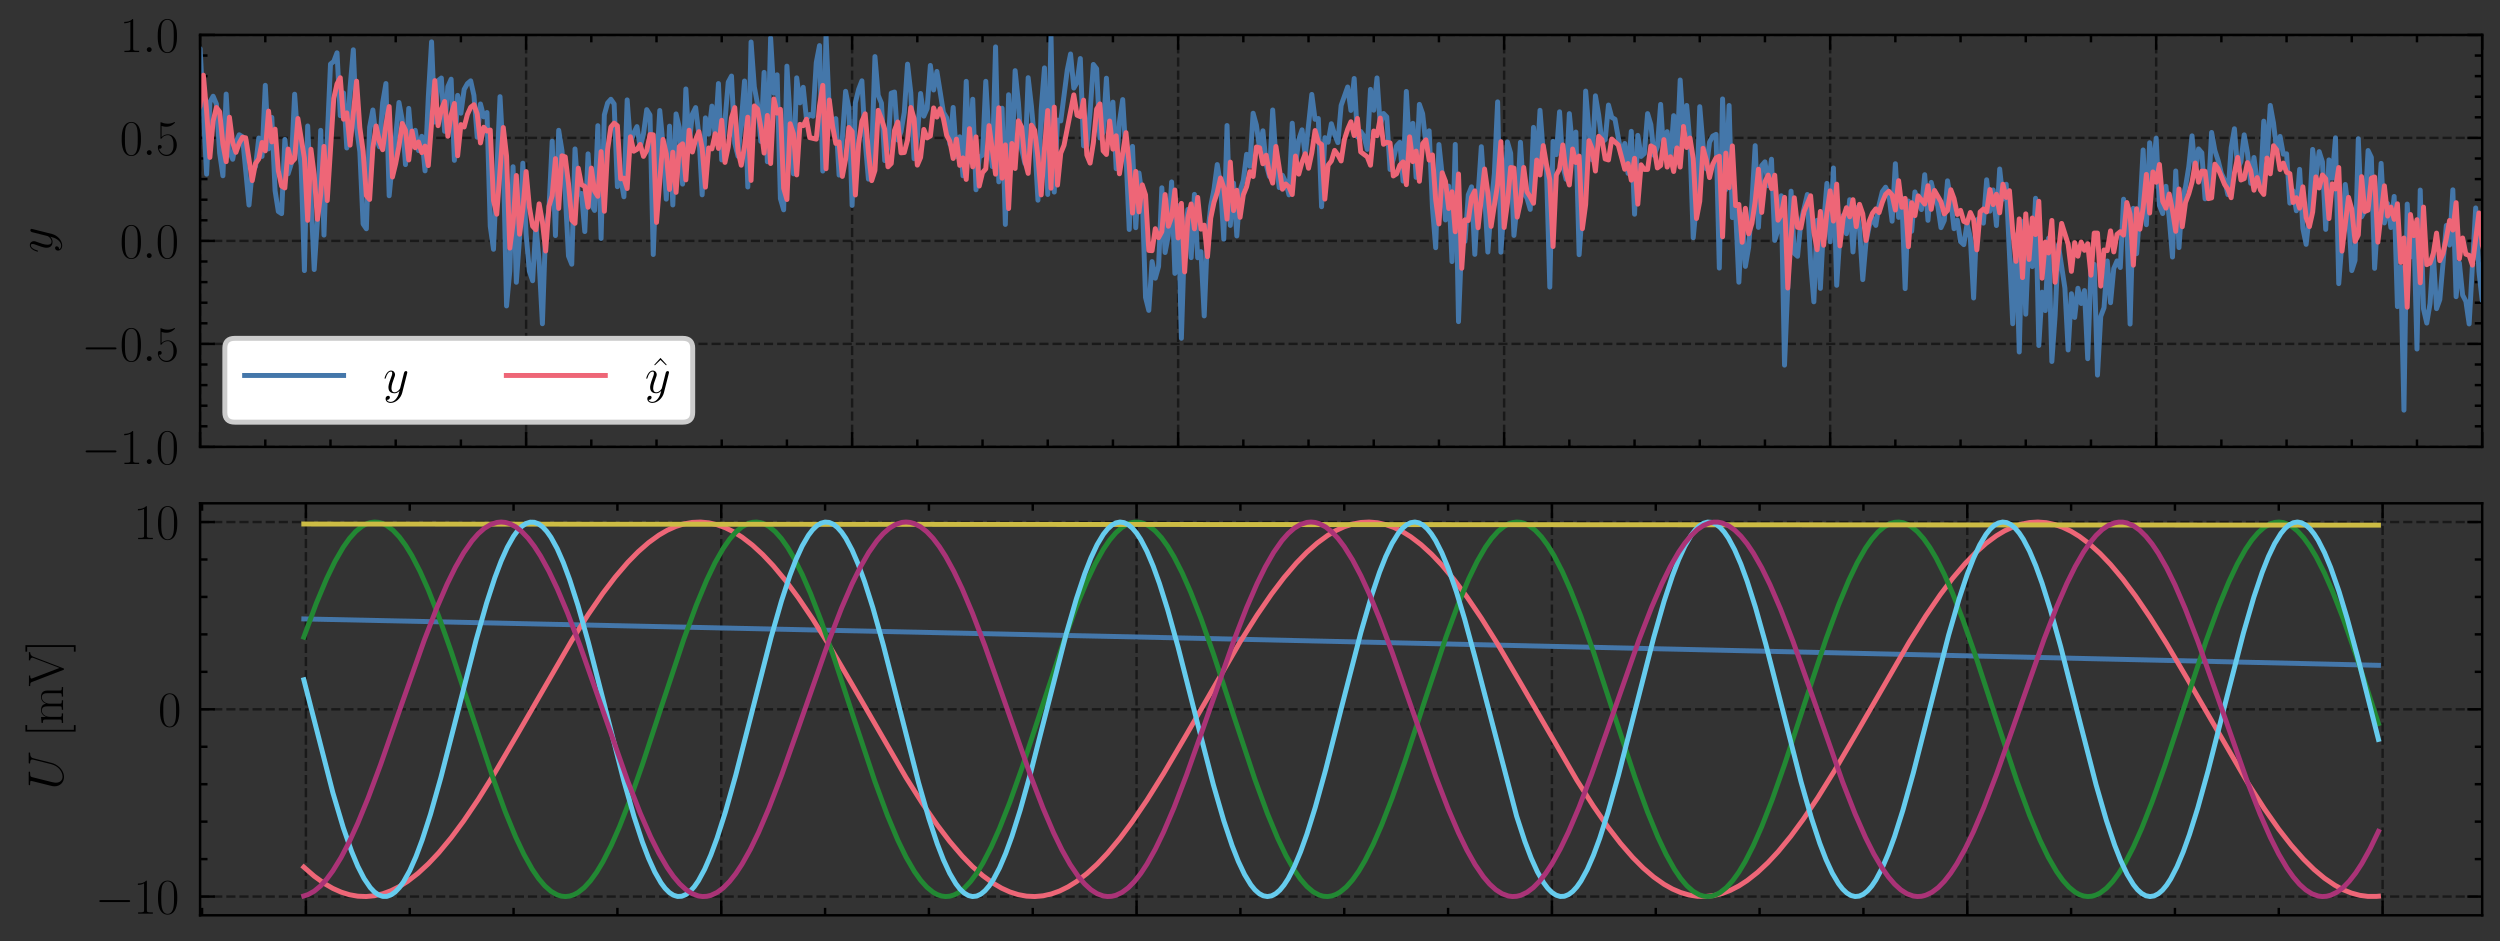 <?xml version="1.0" encoding="utf-8" standalone="no"?>
<!DOCTYPE svg PUBLIC "-//W3C//DTD SVG 1.1//EN"
  "http://www.w3.org/Graphics/SVG/1.1/DTD/svg11.dtd">
<svg xmlns:xlink="http://www.w3.org/1999/xlink" width="505.2pt" height="190.172pt" viewBox="0 0 505.2 190.172" xmlns="http://www.w3.org/2000/svg" version="1.1">
 <rect x="0" y="0" width="505.2" height="190.172" fill="#333333" stroke="none"/>
 <defs>
  <style type="text/css">*{stroke-linejoin: round; stroke-linecap: butt}</style>
 </defs>
 <g id="figure_1">
  <g id="patch_1">
   <path d="M 0 190.172 
L 505.2 190.172 
L 505.2 0 
L 0 0 
L 0 190.172 
z
" style="fill: none"/>
  </g>
  <g id="axes_1">
   <g id="patch_2">
    <path d="M 40.434 90.311 
L 501.6 90.311 
L 501.6 7.059 
L 40.434 7.059 
L 40.434 90.311 
z
" style="fill: none"/>
   </g>
   <g id="matplotlib.axis_1">
    <g id="xtick_1">
     <g id="line2d_1">
      <path d="M 40.434 90.311 
L 40.434 7.059 
" clip-path="url(#pbc32d61383)" style="fill: none; stroke-dasharray: 1.85,0.8; stroke-dashoffset: 0; stroke: #000000; stroke-opacity: 0.5; stroke-width: 0.5"/>
     </g>
     <g id="line2d_2">
      <defs>
       <path id="me2eabd4829" d="M 0 0 
L 0 -3 
" style="stroke: #000000; stroke-width: 0.5"/>
      </defs>
      <g>
       <use xlink:href="#me2eabd4829" x="40.434" y="90.311" style="stroke: #000000; stroke-width: 0.5"/>
      </g>
     </g>
     <g id="line2d_3">
      <defs>
       <path id="ma29a0b2af2" d="M 0 0 
L 0 3 
" style="stroke: #000000; stroke-width: 0.5"/>
      </defs>
      <g>
       <use xlink:href="#ma29a0b2af2" x="40.434" y="7.059" style="stroke: #000000; stroke-width: 0.5"/>
      </g>
     </g>
    </g>
    <g id="xtick_2">
     <g id="line2d_4">
      <path d="M 106.315 90.311 
L 106.315 7.059 
" clip-path="url(#pbc32d61383)" style="fill: none; stroke-dasharray: 1.85,0.8; stroke-dashoffset: 0; stroke: #000000; stroke-opacity: 0.5; stroke-width: 0.5"/>
     </g>
     <g id="line2d_5">
      <g>
       <use xlink:href="#me2eabd4829" x="106.315" y="90.311" style="stroke: #000000; stroke-width: 0.5"/>
      </g>
     </g>
     <g id="line2d_6">
      <g>
       <use xlink:href="#ma29a0b2af2" x="106.315" y="7.059" style="stroke: #000000; stroke-width: 0.5"/>
      </g>
     </g>
    </g>
    <g id="xtick_3">
     <g id="line2d_7">
      <path d="M 172.196 90.311 
L 172.196 7.059 
" clip-path="url(#pbc32d61383)" style="fill: none; stroke-dasharray: 1.85,0.8; stroke-dashoffset: 0; stroke: #000000; stroke-opacity: 0.5; stroke-width: 0.5"/>
     </g>
     <g id="line2d_8">
      <g>
       <use xlink:href="#me2eabd4829" x="172.196" y="90.311" style="stroke: #000000; stroke-width: 0.5"/>
      </g>
     </g>
     <g id="line2d_9">
      <g>
       <use xlink:href="#ma29a0b2af2" x="172.196" y="7.059" style="stroke: #000000; stroke-width: 0.5"/>
      </g>
     </g>
    </g>
    <g id="xtick_4">
     <g id="line2d_10">
      <path d="M 238.077 90.311 
L 238.077 7.059 
" clip-path="url(#pbc32d61383)" style="fill: none; stroke-dasharray: 1.85,0.8; stroke-dashoffset: 0; stroke: #000000; stroke-opacity: 0.5; stroke-width: 0.5"/>
     </g>
     <g id="line2d_11">
      <g>
       <use xlink:href="#me2eabd4829" x="238.077" y="90.311" style="stroke: #000000; stroke-width: 0.5"/>
      </g>
     </g>
     <g id="line2d_12">
      <g>
       <use xlink:href="#ma29a0b2af2" x="238.077" y="7.059" style="stroke: #000000; stroke-width: 0.5"/>
      </g>
     </g>
    </g>
    <g id="xtick_5">
     <g id="line2d_13">
      <path d="M 303.957 90.311 
L 303.957 7.059 
" clip-path="url(#pbc32d61383)" style="fill: none; stroke-dasharray: 1.85,0.8; stroke-dashoffset: 0; stroke: #000000; stroke-opacity: 0.5; stroke-width: 0.5"/>
     </g>
     <g id="line2d_14">
      <g>
       <use xlink:href="#me2eabd4829" x="303.957" y="90.311" style="stroke: #000000; stroke-width: 0.5"/>
      </g>
     </g>
     <g id="line2d_15">
      <g>
       <use xlink:href="#ma29a0b2af2" x="303.957" y="7.059" style="stroke: #000000; stroke-width: 0.5"/>
      </g>
     </g>
    </g>
    <g id="xtick_6">
     <g id="line2d_16">
      <path d="M 369.838 90.311 
L 369.838 7.059 
" clip-path="url(#pbc32d61383)" style="fill: none; stroke-dasharray: 1.85,0.8; stroke-dashoffset: 0; stroke: #000000; stroke-opacity: 0.5; stroke-width: 0.5"/>
     </g>
     <g id="line2d_17">
      <g>
       <use xlink:href="#me2eabd4829" x="369.838" y="90.311" style="stroke: #000000; stroke-width: 0.5"/>
      </g>
     </g>
     <g id="line2d_18">
      <g>
       <use xlink:href="#ma29a0b2af2" x="369.838" y="7.059" style="stroke: #000000; stroke-width: 0.5"/>
      </g>
     </g>
    </g>
    <g id="xtick_7">
     <g id="line2d_19">
      <path d="M 435.719 90.311 
L 435.719 7.059 
" clip-path="url(#pbc32d61383)" style="fill: none; stroke-dasharray: 1.85,0.8; stroke-dashoffset: 0; stroke: #000000; stroke-opacity: 0.5; stroke-width: 0.5"/>
     </g>
     <g id="line2d_20">
      <g>
       <use xlink:href="#me2eabd4829" x="435.719" y="90.311" style="stroke: #000000; stroke-width: 0.5"/>
      </g>
     </g>
     <g id="line2d_21">
      <g>
       <use xlink:href="#ma29a0b2af2" x="435.719" y="7.059" style="stroke: #000000; stroke-width: 0.5"/>
      </g>
     </g>
    </g>
    <g id="xtick_8">
     <g id="line2d_22">
      <path d="M 501.6 90.311 
L 501.6 7.059 
" clip-path="url(#pbc32d61383)" style="fill: none; stroke-dasharray: 1.85,0.8; stroke-dashoffset: 0; stroke: #000000; stroke-opacity: 0.5; stroke-width: 0.5"/>
     </g>
     <g id="line2d_23">
      <g>
       <use xlink:href="#me2eabd4829" x="501.6" y="90.311" style="stroke: #000000; stroke-width: 0.5"/>
      </g>
     </g>
     <g id="line2d_24">
      <g>
       <use xlink:href="#ma29a0b2af2" x="501.6" y="7.059" style="stroke: #000000; stroke-width: 0.5"/>
      </g>
     </g>
    </g>
    <g id="xtick_9">
     <g id="line2d_25">
      <defs>
       <path id="m3f378c8a37" d="M 0 0 
L 0 -1.5 
" style="stroke: #000000; stroke-width: 0.5"/>
      </defs>
      <g>
       <use xlink:href="#m3f378c8a37" x="53.611" y="90.311" style="stroke: #000000; stroke-width: 0.5"/>
      </g>
     </g>
     <g id="line2d_26">
      <defs>
       <path id="m096654f335" d="M 0 0 
L 0 1.5 
" style="stroke: #000000; stroke-width: 0.5"/>
      </defs>
      <g>
       <use xlink:href="#m096654f335" x="53.611" y="7.059" style="stroke: #000000; stroke-width: 0.5"/>
      </g>
     </g>
    </g>
    <g id="xtick_10">
     <g id="line2d_27">
      <g>
       <use xlink:href="#m3f378c8a37" x="66.787" y="90.311" style="stroke: #000000; stroke-width: 0.5"/>
      </g>
     </g>
     <g id="line2d_28">
      <g>
       <use xlink:href="#m096654f335" x="66.787" y="7.059" style="stroke: #000000; stroke-width: 0.5"/>
      </g>
     </g>
    </g>
    <g id="xtick_11">
     <g id="line2d_29">
      <g>
       <use xlink:href="#m3f378c8a37" x="79.963" y="90.311" style="stroke: #000000; stroke-width: 0.5"/>
      </g>
     </g>
     <g id="line2d_30">
      <g>
       <use xlink:href="#m096654f335" x="79.963" y="7.059" style="stroke: #000000; stroke-width: 0.5"/>
      </g>
     </g>
    </g>
    <g id="xtick_12">
     <g id="line2d_31">
      <g>
       <use xlink:href="#m3f378c8a37" x="93.139" y="90.311" style="stroke: #000000; stroke-width: 0.5"/>
      </g>
     </g>
     <g id="line2d_32">
      <g>
       <use xlink:href="#m096654f335" x="93.139" y="7.059" style="stroke: #000000; stroke-width: 0.5"/>
      </g>
     </g>
    </g>
    <g id="xtick_13">
     <g id="line2d_33">
      <g>
       <use xlink:href="#m3f378c8a37" x="119.491" y="90.311" style="stroke: #000000; stroke-width: 0.5"/>
      </g>
     </g>
     <g id="line2d_34">
      <g>
       <use xlink:href="#m096654f335" x="119.491" y="7.059" style="stroke: #000000; stroke-width: 0.5"/>
      </g>
     </g>
    </g>
    <g id="xtick_14">
     <g id="line2d_35">
      <g>
       <use xlink:href="#m3f378c8a37" x="132.668" y="90.311" style="stroke: #000000; stroke-width: 0.5"/>
      </g>
     </g>
     <g id="line2d_36">
      <g>
       <use xlink:href="#m096654f335" x="132.668" y="7.059" style="stroke: #000000; stroke-width: 0.5"/>
      </g>
     </g>
    </g>
    <g id="xtick_15">
     <g id="line2d_37">
      <g>
       <use xlink:href="#m3f378c8a37" x="145.844" y="90.311" style="stroke: #000000; stroke-width: 0.5"/>
      </g>
     </g>
     <g id="line2d_38">
      <g>
       <use xlink:href="#m096654f335" x="145.844" y="7.059" style="stroke: #000000; stroke-width: 0.5"/>
      </g>
     </g>
    </g>
    <g id="xtick_16">
     <g id="line2d_39">
      <g>
       <use xlink:href="#m3f378c8a37" x="159.02" y="90.311" style="stroke: #000000; stroke-width: 0.5"/>
      </g>
     </g>
     <g id="line2d_40">
      <g>
       <use xlink:href="#m096654f335" x="159.02" y="7.059" style="stroke: #000000; stroke-width: 0.5"/>
      </g>
     </g>
    </g>
    <g id="xtick_17">
     <g id="line2d_41">
      <g>
       <use xlink:href="#m3f378c8a37" x="185.372" y="90.311" style="stroke: #000000; stroke-width: 0.5"/>
      </g>
     </g>
     <g id="line2d_42">
      <g>
       <use xlink:href="#m096654f335" x="185.372" y="7.059" style="stroke: #000000; stroke-width: 0.5"/>
      </g>
     </g>
    </g>
    <g id="xtick_18">
     <g id="line2d_43">
      <g>
       <use xlink:href="#m3f378c8a37" x="198.548" y="90.311" style="stroke: #000000; stroke-width: 0.5"/>
      </g>
     </g>
     <g id="line2d_44">
      <g>
       <use xlink:href="#m096654f335" x="198.548" y="7.059" style="stroke: #000000; stroke-width: 0.5"/>
      </g>
     </g>
    </g>
    <g id="xtick_19">
     <g id="line2d_45">
      <g>
       <use xlink:href="#m3f378c8a37" x="211.724" y="90.311" style="stroke: #000000; stroke-width: 0.5"/>
      </g>
     </g>
     <g id="line2d_46">
      <g>
       <use xlink:href="#m096654f335" x="211.724" y="7.059" style="stroke: #000000; stroke-width: 0.5"/>
      </g>
     </g>
    </g>
    <g id="xtick_20">
     <g id="line2d_47">
      <g>
       <use xlink:href="#m3f378c8a37" x="224.901" y="90.311" style="stroke: #000000; stroke-width: 0.5"/>
      </g>
     </g>
     <g id="line2d_48">
      <g>
       <use xlink:href="#m096654f335" x="224.901" y="7.059" style="stroke: #000000; stroke-width: 0.5"/>
      </g>
     </g>
    </g>
    <g id="xtick_21">
     <g id="line2d_49">
      <g>
       <use xlink:href="#m3f378c8a37" x="251.253" y="90.311" style="stroke: #000000; stroke-width: 0.5"/>
      </g>
     </g>
     <g id="line2d_50">
      <g>
       <use xlink:href="#m096654f335" x="251.253" y="7.059" style="stroke: #000000; stroke-width: 0.5"/>
      </g>
     </g>
    </g>
    <g id="xtick_22">
     <g id="line2d_51">
      <g>
       <use xlink:href="#m3f378c8a37" x="264.429" y="90.311" style="stroke: #000000; stroke-width: 0.5"/>
      </g>
     </g>
     <g id="line2d_52">
      <g>
       <use xlink:href="#m096654f335" x="264.429" y="7.059" style="stroke: #000000; stroke-width: 0.5"/>
      </g>
     </g>
    </g>
    <g id="xtick_23">
     <g id="line2d_53">
      <g>
       <use xlink:href="#m3f378c8a37" x="277.605" y="90.311" style="stroke: #000000; stroke-width: 0.5"/>
      </g>
     </g>
     <g id="line2d_54">
      <g>
       <use xlink:href="#m096654f335" x="277.605" y="7.059" style="stroke: #000000; stroke-width: 0.5"/>
      </g>
     </g>
    </g>
    <g id="xtick_24">
     <g id="line2d_55">
      <g>
       <use xlink:href="#m3f378c8a37" x="290.781" y="90.311" style="stroke: #000000; stroke-width: 0.5"/>
      </g>
     </g>
     <g id="line2d_56">
      <g>
       <use xlink:href="#m096654f335" x="290.781" y="7.059" style="stroke: #000000; stroke-width: 0.5"/>
      </g>
     </g>
    </g>
    <g id="xtick_25">
     <g id="line2d_57">
      <g>
       <use xlink:href="#m3f378c8a37" x="317.134" y="90.311" style="stroke: #000000; stroke-width: 0.5"/>
      </g>
     </g>
     <g id="line2d_58">
      <g>
       <use xlink:href="#m096654f335" x="317.134" y="7.059" style="stroke: #000000; stroke-width: 0.5"/>
      </g>
     </g>
    </g>
    <g id="xtick_26">
     <g id="line2d_59">
      <g>
       <use xlink:href="#m3f378c8a37" x="330.31" y="90.311" style="stroke: #000000; stroke-width: 0.5"/>
      </g>
     </g>
     <g id="line2d_60">
      <g>
       <use xlink:href="#m096654f335" x="330.31" y="7.059" style="stroke: #000000; stroke-width: 0.5"/>
      </g>
     </g>
    </g>
    <g id="xtick_27">
     <g id="line2d_61">
      <g>
       <use xlink:href="#m3f378c8a37" x="343.486" y="90.311" style="stroke: #000000; stroke-width: 0.5"/>
      </g>
     </g>
     <g id="line2d_62">
      <g>
       <use xlink:href="#m096654f335" x="343.486" y="7.059" style="stroke: #000000; stroke-width: 0.5"/>
      </g>
     </g>
    </g>
    <g id="xtick_28">
     <g id="line2d_63">
      <g>
       <use xlink:href="#m3f378c8a37" x="356.662" y="90.311" style="stroke: #000000; stroke-width: 0.5"/>
      </g>
     </g>
     <g id="line2d_64">
      <g>
       <use xlink:href="#m096654f335" x="356.662" y="7.059" style="stroke: #000000; stroke-width: 0.5"/>
      </g>
     </g>
    </g>
    <g id="xtick_29">
     <g id="line2d_65">
      <g>
       <use xlink:href="#m3f378c8a37" x="383.014" y="90.311" style="stroke: #000000; stroke-width: 0.5"/>
      </g>
     </g>
     <g id="line2d_66">
      <g>
       <use xlink:href="#m096654f335" x="383.014" y="7.059" style="stroke: #000000; stroke-width: 0.5"/>
      </g>
     </g>
    </g>
    <g id="xtick_30">
     <g id="line2d_67">
      <g>
       <use xlink:href="#m3f378c8a37" x="396.19" y="90.311" style="stroke: #000000; stroke-width: 0.5"/>
      </g>
     </g>
     <g id="line2d_68">
      <g>
       <use xlink:href="#m096654f335" x="396.19" y="7.059" style="stroke: #000000; stroke-width: 0.5"/>
      </g>
     </g>
    </g>
    <g id="xtick_31">
     <g id="line2d_69">
      <g>
       <use xlink:href="#m3f378c8a37" x="409.367" y="90.311" style="stroke: #000000; stroke-width: 0.5"/>
      </g>
     </g>
     <g id="line2d_70">
      <g>
       <use xlink:href="#m096654f335" x="409.367" y="7.059" style="stroke: #000000; stroke-width: 0.5"/>
      </g>
     </g>
    </g>
    <g id="xtick_32">
     <g id="line2d_71">
      <g>
       <use xlink:href="#m3f378c8a37" x="422.543" y="90.311" style="stroke: #000000; stroke-width: 0.5"/>
      </g>
     </g>
     <g id="line2d_72">
      <g>
       <use xlink:href="#m096654f335" x="422.543" y="7.059" style="stroke: #000000; stroke-width: 0.5"/>
      </g>
     </g>
    </g>
    <g id="xtick_33">
     <g id="line2d_73">
      <g>
       <use xlink:href="#m3f378c8a37" x="448.895" y="90.311" style="stroke: #000000; stroke-width: 0.5"/>
      </g>
     </g>
     <g id="line2d_74">
      <g>
       <use xlink:href="#m096654f335" x="448.895" y="7.059" style="stroke: #000000; stroke-width: 0.5"/>
      </g>
     </g>
    </g>
    <g id="xtick_34">
     <g id="line2d_75">
      <g>
       <use xlink:href="#m3f378c8a37" x="462.071" y="90.311" style="stroke: #000000; stroke-width: 0.5"/>
      </g>
     </g>
     <g id="line2d_76">
      <g>
       <use xlink:href="#m096654f335" x="462.071" y="7.059" style="stroke: #000000; stroke-width: 0.5"/>
      </g>
     </g>
    </g>
    <g id="xtick_35">
     <g id="line2d_77">
      <g>
       <use xlink:href="#m3f378c8a37" x="475.247" y="90.311" style="stroke: #000000; stroke-width: 0.5"/>
      </g>
     </g>
     <g id="line2d_78">
      <g>
       <use xlink:href="#m096654f335" x="475.247" y="7.059" style="stroke: #000000; stroke-width: 0.5"/>
      </g>
     </g>
    </g>
    <g id="xtick_36">
     <g id="line2d_79">
      <g>
       <use xlink:href="#m3f378c8a37" x="488.423" y="90.311" style="stroke: #000000; stroke-width: 0.5"/>
      </g>
     </g>
     <g id="line2d_80">
      <g>
       <use xlink:href="#m096654f335" x="488.423" y="7.059" style="stroke: #000000; stroke-width: 0.5"/>
      </g>
     </g>
    </g>
   </g>
   <g id="matplotlib.axis_2">
    <g id="ytick_1">
     <g id="line2d_81">
      <path d="M 40.434 90.311 
L 501.6 90.311 
" clip-path="url(#pbc32d61383)" style="fill: none; stroke-dasharray: 1.85,0.8; stroke-dashoffset: 0; stroke: #000000; stroke-opacity: 0.5; stroke-width: 0.5"/>
     </g>
     <g id="line2d_82">
      <defs>
       <path id="m2dcb010b6b" d="M 0 0 
L 3 0 
" style="stroke: #000000; stroke-width: 0.5"/>
      </defs>
      <g>
       <use xlink:href="#m2dcb010b6b" x="40.434" y="90.311" style="stroke: #000000; stroke-width: 0.5"/>
      </g>
     </g>
     <g id="line2d_83">
      <defs>
       <path id="me64b7904ca" d="M 0 0 
L -3 0 
" style="stroke: #000000; stroke-width: 0.5"/>
      </defs>
      <g>
       <use xlink:href="#me64b7904ca" x="501.6" y="90.311" style="stroke: #000000; stroke-width: 0.5"/>
      </g>
     </g>
     <g id="text_1">
      <!-- $\mathdefault{−1.0}$ -->
      <g transform="translate(16.456 93.77) scale(0.1 -0.1)">
       <defs>
        <path id="CMSY10-0" d="M 4218 1472 
C 4326 1472 4442 1472 4442 1600 
C 4442 1728 4326 1728 4218 1728 
L 755 1728 
C 646 1728 531 1728 531 1600 
C 531 1472 646 1472 755 1472 
L 4218 1472 
z
" transform="scale(0.016)"/>
        <path id="CMR17-31" d="M 1702 4058 
C 1702 4192 1696 4192 1606 4192 
C 1357 3916 979 3827 621 3827 
C 602 3827 570 3827 563 3808 
C 557 3795 557 3782 557 3648 
C 755 3648 1088 3686 1344 3839 
L 1344 461 
C 1344 236 1331 160 781 160 
L 589 160 
L 589 0 
C 896 0 1216 0 1523 0 
C 1830 0 2150 0 2458 0 
L 2458 160 
L 2266 160 
C 1715 160 1702 230 1702 458 
L 1702 4058 
z
" transform="scale(0.016)"/>
        <path id="CMMI12-3a" d="M 1178 307 
C 1178 492 1024 619 870 619 
C 685 619 557 466 557 313 
C 557 128 710 0 864 0 
C 1050 0 1178 153 1178 307 
z
" transform="scale(0.016)"/>
        <path id="CMR17-30" d="M 2688 2025 
C 2688 2416 2682 3080 2413 3591 
C 2176 4039 1798 4198 1466 4198 
C 1158 4198 768 4058 525 3597 
C 269 3118 243 2524 243 2025 
C 243 1661 250 1106 448 619 
C 723 -39 1216 -128 1466 -128 
C 1760 -128 2208 -7 2470 600 
C 2662 1042 2688 1559 2688 2025 
z
M 1466 -26 
C 1056 -26 813 325 723 812 
C 653 1188 653 1738 653 2096 
C 653 2588 653 2997 736 3387 
C 858 3929 1216 4096 1466 4096 
C 1728 4096 2067 3923 2189 3400 
C 2272 3036 2278 2607 2278 2096 
C 2278 1680 2278 1169 2202 792 
C 2067 95 1690 -26 1466 -26 
z
" transform="scale(0.016)"/>
       </defs>
       <use xlink:href="#CMSY10-0" transform="scale(0.996)"/>
       <use xlink:href="#CMR17-31" transform="translate(77.487 0) scale(0.996)"/>
       <use xlink:href="#CMMI12-3a" transform="translate(123.178 0) scale(0.996)"/>
       <use xlink:href="#CMR17-30" transform="translate(150.275 0) scale(0.996)"/>
      </g>
     </g>
    </g>
    <g id="ytick_2">
     <g id="line2d_84">
      <path d="M 40.434 69.498 
L 501.6 69.498 
" clip-path="url(#pbc32d61383)" style="fill: none; stroke-dasharray: 1.85,0.8; stroke-dashoffset: 0; stroke: #000000; stroke-opacity: 0.5; stroke-width: 0.5"/>
     </g>
     <g id="line2d_85">
      <g>
       <use xlink:href="#m2dcb010b6b" x="40.434" y="69.498" style="stroke: #000000; stroke-width: 0.5"/>
      </g>
     </g>
     <g id="line2d_86">
      <g>
       <use xlink:href="#me64b7904ca" x="501.6" y="69.498" style="stroke: #000000; stroke-width: 0.5"/>
      </g>
     </g>
     <g id="text_2">
      <!-- $\mathdefault{−0.5}$ -->
      <g transform="translate(16.456 72.957) scale(0.1 -0.1)">
       <defs>
        <path id="CMR17-35" d="M 730 3692 
C 794 3666 1056 3584 1325 3584 
C 1920 3584 2246 3911 2432 4100 
C 2432 4157 2432 4192 2394 4192 
C 2387 4192 2374 4192 2323 4163 
C 2099 4058 1837 3973 1517 3973 
C 1325 3973 1037 3999 723 4139 
C 653 4171 640 4171 634 4171 
C 602 4171 595 4164 595 4037 
L 595 2203 
C 595 2089 595 2057 659 2057 
C 691 2057 704 2070 736 2114 
C 941 2401 1222 2522 1542 2522 
C 1766 2522 2246 2382 2246 1289 
C 2246 1085 2246 715 2054 421 
C 1894 159 1645 25 1370 25 
C 947 25 518 320 403 814 
C 429 807 480 795 506 795 
C 589 795 749 840 749 1038 
C 749 1210 627 1280 506 1280 
C 358 1280 262 1190 262 1011 
C 262 454 704 -128 1382 -128 
C 2042 -128 2669 440 2669 1264 
C 2669 2030 2170 2624 1549 2624 
C 1222 2624 947 2503 730 2274 
L 730 3692 
z
" transform="scale(0.016)"/>
       </defs>
       <use xlink:href="#CMSY10-0" transform="scale(0.996)"/>
       <use xlink:href="#CMR17-30" transform="translate(77.487 0) scale(0.996)"/>
       <use xlink:href="#CMMI12-3a" transform="translate(123.178 0) scale(0.996)"/>
       <use xlink:href="#CMR17-35" transform="translate(150.275 0) scale(0.996)"/>
      </g>
     </g>
    </g>
    <g id="ytick_3">
     <g id="line2d_87">
      <path d="M 40.434 48.685 
L 501.6 48.685 
" clip-path="url(#pbc32d61383)" style="fill: none; stroke-dasharray: 1.85,0.8; stroke-dashoffset: 0; stroke: #000000; stroke-opacity: 0.5; stroke-width: 0.5"/>
     </g>
     <g id="line2d_88">
      <g>
       <use xlink:href="#m2dcb010b6b" x="40.434" y="48.685" style="stroke: #000000; stroke-width: 0.5"/>
      </g>
     </g>
     <g id="line2d_89">
      <g>
       <use xlink:href="#me64b7904ca" x="501.6" y="48.685" style="stroke: #000000; stroke-width: 0.5"/>
      </g>
     </g>
     <g id="text_3">
      <!-- $\mathdefault{0.0}$ -->
      <g transform="translate(24.204 52.144) scale(0.1 -0.1)">
       <use xlink:href="#CMR17-30" transform="scale(0.996)"/>
       <use xlink:href="#CMMI12-3a" transform="translate(45.69 0) scale(0.996)"/>
       <use xlink:href="#CMR17-30" transform="translate(72.788 0) scale(0.996)"/>
      </g>
     </g>
    </g>
    <g id="ytick_4">
     <g id="line2d_90">
      <path d="M 40.434 27.872 
L 501.6 27.872 
" clip-path="url(#pbc32d61383)" style="fill: none; stroke-dasharray: 1.85,0.8; stroke-dashoffset: 0; stroke: #000000; stroke-opacity: 0.5; stroke-width: 0.5"/>
     </g>
     <g id="line2d_91">
      <g>
       <use xlink:href="#m2dcb010b6b" x="40.434" y="27.872" style="stroke: #000000; stroke-width: 0.5"/>
      </g>
     </g>
     <g id="line2d_92">
      <g>
       <use xlink:href="#me64b7904ca" x="501.6" y="27.872" style="stroke: #000000; stroke-width: 0.5"/>
      </g>
     </g>
     <g id="text_4">
      <!-- $\mathdefault{0.5}$ -->
      <g transform="translate(24.204 31.331) scale(0.1 -0.1)">
       <use xlink:href="#CMR17-30" transform="scale(0.996)"/>
       <use xlink:href="#CMMI12-3a" transform="translate(45.69 0) scale(0.996)"/>
       <use xlink:href="#CMR17-35" transform="translate(72.788 0) scale(0.996)"/>
      </g>
     </g>
    </g>
    <g id="ytick_5">
     <g id="line2d_93">
      <path d="M 40.434 7.059 
L 501.6 7.059 
" clip-path="url(#pbc32d61383)" style="fill: none; stroke-dasharray: 1.85,0.8; stroke-dashoffset: 0; stroke: #000000; stroke-opacity: 0.5; stroke-width: 0.5"/>
     </g>
     <g id="line2d_94">
      <g>
       <use xlink:href="#m2dcb010b6b" x="40.434" y="7.059" style="stroke: #000000; stroke-width: 0.5"/>
      </g>
     </g>
     <g id="line2d_95">
      <g>
       <use xlink:href="#me64b7904ca" x="501.6" y="7.059" style="stroke: #000000; stroke-width: 0.5"/>
      </g>
     </g>
     <g id="text_5">
      <!-- $\mathdefault{1.0}$ -->
      <g transform="translate(24.204 10.518) scale(0.1 -0.1)">
       <use xlink:href="#CMR17-31" transform="scale(0.996)"/>
       <use xlink:href="#CMMI12-3a" transform="translate(45.69 0) scale(0.996)"/>
       <use xlink:href="#CMR17-30" transform="translate(72.788 0) scale(0.996)"/>
      </g>
     </g>
    </g>
    <g id="ytick_6">
     <g id="line2d_96">
      <defs>
       <path id="m2d43cfa1f3" d="M 0 0 
L 1.5 0 
" style="stroke: #000000; stroke-width: 0.5"/>
      </defs>
      <g>
       <use xlink:href="#m2d43cfa1f3" x="40.434" y="86.149" style="stroke: #000000; stroke-width: 0.5"/>
      </g>
     </g>
     <g id="line2d_97">
      <defs>
       <path id="m2a6a4e2116" d="M 0 0 
L -1.5 0 
" style="stroke: #000000; stroke-width: 0.5"/>
      </defs>
      <g>
       <use xlink:href="#m2a6a4e2116" x="501.6" y="86.149" style="stroke: #000000; stroke-width: 0.5"/>
      </g>
     </g>
    </g>
    <g id="ytick_7">
     <g id="line2d_98">
      <g>
       <use xlink:href="#m2d43cfa1f3" x="40.434" y="81.986" style="stroke: #000000; stroke-width: 0.5"/>
      </g>
     </g>
     <g id="line2d_99">
      <g>
       <use xlink:href="#m2a6a4e2116" x="501.6" y="81.986" style="stroke: #000000; stroke-width: 0.5"/>
      </g>
     </g>
    </g>
    <g id="ytick_8">
     <g id="line2d_100">
      <g>
       <use xlink:href="#m2d43cfa1f3" x="40.434" y="77.823" style="stroke: #000000; stroke-width: 0.5"/>
      </g>
     </g>
     <g id="line2d_101">
      <g>
       <use xlink:href="#m2a6a4e2116" x="501.6" y="77.823" style="stroke: #000000; stroke-width: 0.5"/>
      </g>
     </g>
    </g>
    <g id="ytick_9">
     <g id="line2d_102">
      <g>
       <use xlink:href="#m2d43cfa1f3" x="40.434" y="73.661" style="stroke: #000000; stroke-width: 0.5"/>
      </g>
     </g>
     <g id="line2d_103">
      <g>
       <use xlink:href="#m2a6a4e2116" x="501.6" y="73.661" style="stroke: #000000; stroke-width: 0.5"/>
      </g>
     </g>
    </g>
    <g id="ytick_10">
     <g id="line2d_104">
      <g>
       <use xlink:href="#m2d43cfa1f3" x="40.434" y="65.336" style="stroke: #000000; stroke-width: 0.5"/>
      </g>
     </g>
     <g id="line2d_105">
      <g>
       <use xlink:href="#m2a6a4e2116" x="501.6" y="65.336" style="stroke: #000000; stroke-width: 0.5"/>
      </g>
     </g>
    </g>
    <g id="ytick_11">
     <g id="line2d_106">
      <g>
       <use xlink:href="#m2d43cfa1f3" x="40.434" y="61.173" style="stroke: #000000; stroke-width: 0.5"/>
      </g>
     </g>
     <g id="line2d_107">
      <g>
       <use xlink:href="#m2a6a4e2116" x="501.6" y="61.173" style="stroke: #000000; stroke-width: 0.5"/>
      </g>
     </g>
    </g>
    <g id="ytick_12">
     <g id="line2d_108">
      <g>
       <use xlink:href="#m2d43cfa1f3" x="40.434" y="57.01" style="stroke: #000000; stroke-width: 0.5"/>
      </g>
     </g>
     <g id="line2d_109">
      <g>
       <use xlink:href="#m2a6a4e2116" x="501.6" y="57.01" style="stroke: #000000; stroke-width: 0.5"/>
      </g>
     </g>
    </g>
    <g id="ytick_13">
     <g id="line2d_110">
      <g>
       <use xlink:href="#m2d43cfa1f3" x="40.434" y="52.848" style="stroke: #000000; stroke-width: 0.5"/>
      </g>
     </g>
     <g id="line2d_111">
      <g>
       <use xlink:href="#m2a6a4e2116" x="501.6" y="52.848" style="stroke: #000000; stroke-width: 0.5"/>
      </g>
     </g>
    </g>
    <g id="ytick_14">
     <g id="line2d_112">
      <g>
       <use xlink:href="#m2d43cfa1f3" x="40.434" y="44.523" style="stroke: #000000; stroke-width: 0.5"/>
      </g>
     </g>
     <g id="line2d_113">
      <g>
       <use xlink:href="#m2a6a4e2116" x="501.6" y="44.523" style="stroke: #000000; stroke-width: 0.5"/>
      </g>
     </g>
    </g>
    <g id="ytick_15">
     <g id="line2d_114">
      <g>
       <use xlink:href="#m2d43cfa1f3" x="40.434" y="40.36" style="stroke: #000000; stroke-width: 0.5"/>
      </g>
     </g>
     <g id="line2d_115">
      <g>
       <use xlink:href="#m2a6a4e2116" x="501.6" y="40.36" style="stroke: #000000; stroke-width: 0.5"/>
      </g>
     </g>
    </g>
    <g id="ytick_16">
     <g id="line2d_116">
      <g>
       <use xlink:href="#m2d43cfa1f3" x="40.434" y="36.197" style="stroke: #000000; stroke-width: 0.5"/>
      </g>
     </g>
     <g id="line2d_117">
      <g>
       <use xlink:href="#m2a6a4e2116" x="501.6" y="36.197" style="stroke: #000000; stroke-width: 0.5"/>
      </g>
     </g>
    </g>
    <g id="ytick_17">
     <g id="line2d_118">
      <g>
       <use xlink:href="#m2d43cfa1f3" x="40.434" y="32.035" style="stroke: #000000; stroke-width: 0.5"/>
      </g>
     </g>
     <g id="line2d_119">
      <g>
       <use xlink:href="#m2a6a4e2116" x="501.6" y="32.035" style="stroke: #000000; stroke-width: 0.5"/>
      </g>
     </g>
    </g>
    <g id="ytick_18">
     <g id="line2d_120">
      <g>
       <use xlink:href="#m2d43cfa1f3" x="40.434" y="23.71" style="stroke: #000000; stroke-width: 0.5"/>
      </g>
     </g>
     <g id="line2d_121">
      <g>
       <use xlink:href="#m2a6a4e2116" x="501.6" y="23.71" style="stroke: #000000; stroke-width: 0.5"/>
      </g>
     </g>
    </g>
    <g id="ytick_19">
     <g id="line2d_122">
      <g>
       <use xlink:href="#m2d43cfa1f3" x="40.434" y="19.547" style="stroke: #000000; stroke-width: 0.5"/>
      </g>
     </g>
     <g id="line2d_123">
      <g>
       <use xlink:href="#m2a6a4e2116" x="501.6" y="19.547" style="stroke: #000000; stroke-width: 0.5"/>
      </g>
     </g>
    </g>
    <g id="ytick_20">
     <g id="line2d_124">
      <g>
       <use xlink:href="#m2d43cfa1f3" x="40.434" y="15.384" style="stroke: #000000; stroke-width: 0.5"/>
      </g>
     </g>
     <g id="line2d_125">
      <g>
       <use xlink:href="#m2a6a4e2116" x="501.6" y="15.384" style="stroke: #000000; stroke-width: 0.5"/>
      </g>
     </g>
    </g>
    <g id="ytick_21">
     <g id="line2d_126">
      <g>
       <use xlink:href="#m2d43cfa1f3" x="40.434" y="11.222" style="stroke: #000000; stroke-width: 0.5"/>
      </g>
     </g>
     <g id="line2d_127">
      <g>
       <use xlink:href="#m2a6a4e2116" x="501.6" y="11.222" style="stroke: #000000; stroke-width: 0.5"/>
      </g>
     </g>
    </g>
    <g id="text_6">
     <!-- $y$ -->
     <g transform="translate(10.518 51.127) rotate(-90) scale(0.1 -0.1)">
      <defs>
       <path id="CMMI12-79" d="M 1683 -700 
C 1510 -939 1261 -1152 947 -1152 
C 870 -1152 563 -1152 467 -889 
C 486 -895 518 -895 531 -895 
C 723 -895 851 -729 851 -582 
C 851 -435 730 -384 634 -384 
C 531 -384 307 -458 307 -759 
C 307 -1071 582 -1286 947 -1286 
C 1587 -1286 2234 -700 2413 6 
L 3040 2485 
C 3046 2517 3059 2556 3059 2594 
C 3059 2689 2982 2753 2886 2753 
C 2829 2753 2694 2727 2643 2535 
L 2170 658 
C 2138 543 2138 530 2086 460 
C 1958 281 1747 64 1440 64 
C 1082 64 1050 415 1050 588 
C 1050 952 1222 1443 1395 1903 
C 1466 2088 1504 2178 1504 2305 
C 1504 2574 1312 2816 998 2816 
C 410 2816 173 1890 173 1839 
C 173 1814 198 1782 243 1782 
C 301 1782 307 1807 333 1897 
C 486 2433 730 2689 979 2689 
C 1037 2689 1146 2689 1146 2478 
C 1146 2312 1075 2127 979 1884 
C 666 1047 666 837 666 683 
C 666 77 1101 -64 1421 -64 
C 1606 -64 1837 -6 2061 230 
L 2067 224 
C 1971 -147 1907 -392 1683 -700 
z
" transform="scale(0.016)"/>
      </defs>
      <use xlink:href="#CMMI12-79" transform="scale(0.996)"/>
     </g>
    </g>
   </g>
   <g id="line2d_128">
    <path d="M -1 36.863 
L -0.412 41.734 
L 0.247 39.744 
L 0.906 53.314 
L 1.565 42.641 
L 2.224 48.964 
L 2.882 36.918 
L 3.541 49.451 
L 4.2 31.385 
L 4.859 24.334 
L 5.518 32.305 
L 6.177 19.664 
L 6.835 21.899 
L 7.494 23.693 
L 8.153 31.277 
L 8.812 29.587 
L 9.471 36.722 
L 10.129 29.754 
L 10.788 29.816 
L 11.447 28.875 
L 12.106 40.826 
L 12.765 27.776 
L 13.423 33.733 
L 14.082 23.539 
L 14.741 37.146 
L 15.4 26.199 
L 16.059 18.315 
L 16.717 21.853 
L 17.376 28.971 
L 18.035 32.647 
L 18.694 32.555 
L 19.353 28.576 
L 20.011 28.026 
L 20.67 26.378 
L 21.329 41.38 
L 21.988 38.379 
L 22.647 13.944 
L 23.306 15.201 
L 23.964 24.417 
L 24.623 26.549 
L 25.282 40.039 
L 25.941 21.553 
L 26.6 19.326 
L 27.258 19.589 
L 27.917 19.093 
L 29.235 28.126 
L 29.894 19.039 
L 30.552 13.116 
L 31.211 22.519 
L 31.87 13.157 
L 32.529 22.736 
L 33.188 14.348 
L 33.846 29.612 
L 34.505 35.769 
L 35.164 20.592 
L 35.823 18.943 
L 36.482 25.803 
L 37.14 19.031 
L 37.799 18.398 
L 38.458 19.855 
L 39.117 21.674 
L 39.776 18.993 
L 40.434 9.836 
L 41.752 35.194 
L 42.411 20.663 
L 43.07 19.447 
L 43.729 21.008 
L 44.387 30.948 
L 45.046 35.519 
L 45.705 19.014 
L 46.364 30.59 
L 47.023 32.185 
L 47.681 28.676 
L 48.34 27.235 
L 48.999 27.635 
L 50.317 41.434 
L 50.975 34.47 
L 51.634 33.65 
L 52.293 27.893 
L 52.952 31.61 
L 53.611 17.245 
L 54.269 30.083 
L 54.928 23.735 
L 55.587 38.537 
L 56.246 42.729 
L 56.905 43.166 
L 57.563 28.176 
L 58.222 35.111 
L 58.881 33.017 
L 59.54 19.039 
L 60.199 28.401 
L 60.858 33.421 
L 61.516 54.675 
L 62.175 25.458 
L 63.493 54.463 
L 64.152 44.543 
L 64.81 26.34 
L 65.469 47.503 
L 66.128 28.118 
L 66.787 12.945 
L 67.446 12.417 
L 68.104 10.672 
L 68.763 23.377 
L 69.422 18.794 
L 70.081 29.899 
L 70.74 17.72 
L 71.398 10.065 
L 72.057 25.828 
L 72.716 30.674 
L 73.375 45.259 
L 74.034 46.229 
L 74.692 25.704 
L 75.351 22.228 
L 76.01 27.881 
L 76.669 29.67 
L 77.328 20.763 
L 77.987 16.879 
L 78.645 39.557 
L 79.304 32.63 
L 79.963 27.427 
L 80.622 20.708 
L 81.281 24.234 
L 81.939 33.263 
L 82.598 21.907 
L 83.257 29.562 
L 83.916 26.336 
L 84.575 30.424 
L 85.233 27.548 
L 85.892 34.524 
L 86.551 19.614 
L 87.21 8.462 
L 87.869 24.671 
L 88.527 16.296 
L 89.186 15.767 
L 89.845 26.528 
L 90.504 17.507 
L 91.163 16.005 
L 91.821 32.401 
L 92.48 19.272 
L 93.139 22.877 
L 93.798 18.065 
L 94.457 16.895 
L 95.115 16.338 
L 95.774 19.289 
L 96.433 27.735 
L 97.092 21.012 
L 97.751 23.614 
L 98.41 22.736 
L 99.068 45.721 
L 99.727 50.375 
L 101.045 19.535 
L 101.704 31.577 
L 102.362 61.818 
L 103.021 54.713 
L 103.68 33.696 
L 104.339 57.04 
L 104.998 47.978 
L 105.656 32.98 
L 106.315 47.341 
L 106.974 54.783 
L 107.633 56.731 
L 108.292 45.522 
L 108.95 52.898 
L 109.609 65.419 
L 110.268 46.258 
L 110.927 42.454 
L 111.586 28.534 
L 112.244 47.595 
L 112.903 26.332 
L 113.562 30.432 
L 114.221 38.978 
L 114.88 51.732 
L 115.539 53.389 
L 116.197 30.099 
L 116.856 39.282 
L 117.515 39.09 
L 118.174 46.791 
L 118.833 31.09 
L 119.491 41.288 
L 120.15 42.525 
L 120.809 25.4 
L 121.468 48.182 
L 122.127 23.198 
L 122.785 20.804 
L 123.444 20.063 
L 124.103 21.004 
L 124.762 37.725 
L 125.421 35.869 
L 126.079 39.765 
L 126.738 20.188 
L 127.397 28.942 
L 128.056 26.907 
L 128.715 25.587 
L 129.373 29.741 
L 130.032 27.073 
L 130.691 22.161 
L 131.35 23.231 
L 132.009 51.428 
L 132.668 33.654 
L 133.326 22.332 
L 133.985 29.242 
L 134.644 40.243 
L 135.303 25.491 
L 135.962 41.417 
L 136.62 23.023 
L 137.279 25.783 
L 137.938 37.205 
L 138.597 17.978 
L 139.256 29.133 
L 139.914 23.073 
L 140.573 21.741 
L 141.232 27.24 
L 141.891 39.369 
L 142.55 23.822 
L 143.208 27.102 
L 143.867 21.445 
L 144.526 27.31 
L 145.185 16.883 
L 145.844 32.314 
L 147.161 16.6 
L 147.82 15.372 
L 148.479 28.967 
L 149.138 31.573 
L 149.796 24.567 
L 150.455 16.371 
L 151.114 37.788 
L 151.773 8.491 
L 152.432 17.532 
L 153.091 21.133 
L 153.749 28.58 
L 154.408 14.623 
L 155.067 32.68 
L 155.726 7.65 
L 156.385 18.823 
L 157.043 15.118 
L 157.702 40.131 
L 158.361 42.4 
L 159.02 13.37 
L 160.337 35.128 
L 160.996 15.73 
L 161.655 20.783 
L 162.314 17.645 
L 162.973 24.072 
L 163.631 23.144 
L 164.29 23.489 
L 164.949 12.645 
L 165.608 9.211 
L 166.267 34.566 
L 166.925 7.059 
L 167.584 22.419 
L 168.243 24.929 
L 168.902 23.968 
L 169.561 35.377 
L 170.22 27.914 
L 170.878 18.452 
L 171.537 21.841 
L 172.196 41.505 
L 172.855 20.754 
L 173.514 18.057 
L 174.172 16.334 
L 174.831 28.542 
L 175.49 36.193 
L 176.149 31.669 
L 176.808 11.434 
L 177.466 19.268 
L 178.125 20.842 
L 178.784 32.447 
L 179.443 29.712 
L 180.102 18.823 
L 180.76 18.598 
L 181.419 28.293 
L 182.078 26.586 
L 182.737 22.711 
L 183.396 12.962 
L 184.054 18.731 
L 184.713 32.068 
L 185.372 27.564 
L 186.031 18.894 
L 186.69 23.472 
L 187.348 21.945 
L 188.007 13.228 
L 188.666 18.182 
L 189.325 14.435 
L 190.643 22.698 
L 191.301 23.793 
L 191.96 29.129 
L 192.619 21.716 
L 193.278 31.627 
L 193.937 27.643 
L 194.595 35.523 
L 195.254 16.438 
L 195.913 32.709 
L 196.572 20.055 
L 197.231 38.349 
L 197.889 31.743 
L 198.548 31.344 
L 199.207 16.433 
L 199.866 27.826 
L 200.525 33.658 
L 201.183 9.478 
L 201.842 36.743 
L 202.501 21.866 
L 203.16 45.351 
L 203.819 19.147 
L 204.477 32.797 
L 205.136 14.281 
L 205.795 20.742 
L 206.454 30.149 
L 207.113 33.013 
L 207.772 15.701 
L 208.43 21.424 
L 209.089 28.821 
L 209.748 40.452 
L 210.407 22.078 
L 211.066 13.719 
L 211.724 39.299 
L 212.383 7.134 
L 213.042 38.816 
L 213.701 24.276 
L 214.36 24.434 
L 215.677 14.136 
L 216.336 10.914 
L 216.995 17.795 
L 217.654 16.658 
L 218.312 11.83 
L 218.971 29.471 
L 219.63 29.458 
L 220.289 22.557 
L 220.948 13.024 
L 221.606 13.886 
L 222.265 27.881 
L 222.924 26.765 
L 223.583 15.801 
L 224.242 27.048 
L 224.901 20.642 
L 225.559 34.087 
L 226.218 24.63 
L 226.877 20.126 
L 227.536 31.223 
L 228.195 46.371 
L 228.853 29.591 
L 229.512 46.009 
L 230.171 34.953 
L 230.83 39.815 
L 231.489 60.103 
L 232.147 62.721 
L 232.806 52.864 
L 233.465 56.219 
L 234.124 53.847 
L 234.783 37.95 
L 235.441 51.029 
L 236.1 47.549 
L 236.759 36.764 
L 237.418 55.245 
L 238.077 41.575 
L 238.735 68.353 
L 239.394 47.649 
L 240.053 42.316 
L 240.712 52.061 
L 241.371 39.282 
L 242.029 52.09 
L 242.688 50.858 
L 243.347 63.837 
L 244.006 47.769 
L 244.665 41.634 
L 245.324 38.25 
L 245.982 33.254 
L 246.641 37.3 
L 247.3 48.327 
L 247.959 25.366 
L 248.618 45.547 
L 249.276 37.001 
L 249.935 47.678 
L 250.594 38.583 
L 251.253 36.41 
L 251.912 31.186 
L 252.57 33.596 
L 253.229 22.885 
L 253.888 25.275 
L 254.547 30.091 
L 255.206 26.432 
L 255.864 33.2 
L 256.523 35.656 
L 257.182 22.228 
L 257.841 32.076 
L 258.5 37.9 
L 259.158 35.431 
L 259.817 36.784 
L 260.476 39.378 
L 261.135 24.9 
L 261.794 33.529 
L 262.453 28.222 
L 263.111 26.24 
L 263.77 31.41 
L 265.088 19.081 
L 265.747 24.118 
L 266.405 23.947 
L 267.064 41.771 
L 267.723 27.818 
L 268.382 28.746 
L 269.041 25.004 
L 269.699 27.165 
L 270.358 28.821 
L 271.017 21.304 
L 272.335 17.582 
L 272.993 22.315 
L 273.652 15.863 
L 274.311 27.677 
L 274.97 26.565 
L 275.629 27.531 
L 276.287 30.187 
L 276.946 18.061 
L 277.605 22.269 
L 278.264 15.747 
L 278.923 25.341 
L 279.582 22.935 
L 280.24 23.622 
L 280.899 34.241 
L 281.558 32.193 
L 282.217 29.471 
L 282.876 28.767 
L 283.534 36.589 
L 284.193 18.477 
L 284.852 30.312 
L 285.511 24.921 
L 286.17 35.839 
L 286.828 21.096 
L 287.487 22.985 
L 288.146 29.175 
L 288.805 26.432 
L 289.464 41.825 
L 290.122 50.055 
L 290.781 29.213 
L 291.44 35.39 
L 292.099 44.448 
L 292.758 37.613 
L 293.416 52.856 
L 294.075 29.188 
L 294.734 64.994 
L 295.393 48.46 
L 296.052 48.768 
L 296.71 39.373 
L 297.369 37.758 
L 298.028 51.399 
L 298.687 39.486 
L 299.346 29.65 
L 300.005 39.24 
L 300.663 50.937 
L 301.322 41.942 
L 301.981 35.044 
L 302.64 20.588 
L 303.299 50.962 
L 303.957 41.734 
L 304.616 28.68 
L 305.275 30.969 
L 305.934 47.57 
L 306.593 41.292 
L 307.251 28.755 
L 307.91 39.04 
L 308.569 40.015 
L 309.228 42.312 
L 309.887 25.745 
L 310.545 33.662 
L 311.204 22.294 
L 311.863 30.774 
L 312.522 34.657 
L 313.181 58.014 
L 313.839 28.567 
L 314.498 31.248 
L 315.157 22.594 
L 315.816 33.433 
L 316.475 36.218 
L 317.134 22.965 
L 317.792 29.945 
L 318.451 26.69 
L 319.11 51.466 
L 319.769 42.175 
L 320.428 18.406 
L 321.086 26.29 
L 321.745 32.293 
L 322.404 19.364 
L 323.063 23.256 
L 323.722 28.751 
L 324.38 28.205 
L 325.039 21.229 
L 325.698 23.705 
L 326.357 24.101 
L 327.674 31.456 
L 328.333 28.996 
L 328.992 35.032 
L 329.651 26.54 
L 330.31 43.286 
L 330.968 27.356 
L 331.627 31.614 
L 332.286 31.015 
L 332.945 22.96 
L 333.604 25.167 
L 334.262 31.402 
L 334.921 29.67 
L 335.58 21.104 
L 336.239 31.66 
L 336.898 26.607 
L 337.557 32.393 
L 338.215 23.372 
L 338.874 31.365 
L 339.533 16.171 
L 340.192 26.253 
L 340.851 21.312 
L 341.509 28.909 
L 342.168 48.044 
L 342.827 41.018 
L 343.486 21.562 
L 344.145 29.279 
L 344.803 34.108 
L 345.462 28.726 
L 346.121 27.498 
L 346.78 27.156 
L 347.439 54.171 
L 348.097 19.997 
L 348.756 38.329 
L 349.415 21.316 
L 350.074 43.973 
L 350.733 42.512 
L 351.391 57.027 
L 352.05 43.378 
L 352.709 53.83 
L 353.368 49.967 
L 354.027 40.934 
L 354.686 29.437 
L 355.344 45.95 
L 356.003 33.467 
L 356.662 32.705 
L 357.321 37.534 
L 357.98 32.181 
L 358.638 48.585 
L 359.297 46.421 
L 359.956 39.561 
L 360.615 73.781 
L 361.274 57.78 
L 361.932 38.637 
L 362.591 51.199 
L 363.25 51.786 
L 363.909 44.881 
L 365.226 39.303 
L 365.885 53.006 
L 366.544 60.99 
L 367.203 44.514 
L 367.862 58.276 
L 368.52 45.301 
L 369.179 37.059 
L 369.838 48.864 
L 370.497 33.95 
L 371.156 57.651 
L 371.815 47.457 
L 372.473 43.54 
L 373.132 47.224 
L 373.791 40.356 
L 374.45 50.912 
L 375.109 41.963 
L 375.767 46.104 
L 376.426 56.503 
L 377.085 48.86 
L 377.744 45.622 
L 378.403 44.052 
L 379.061 45.547 
L 379.72 41.426 
L 380.379 38.728 
L 381.038 37.829 
L 381.697 39.261 
L 382.355 44.697 
L 383.014 33.088 
L 383.673 43.932 
L 384.332 40.035 
L 384.991 58.322 
L 385.649 40.631 
L 386.308 46.725 
L 386.967 38.782 
L 387.626 40.851 
L 388.285 42.35 
L 388.943 35.302 
L 389.602 44.527 
L 390.261 36.855 
L 390.92 39.611 
L 391.579 41.575 
L 392.238 45.996 
L 392.896 44.564 
L 393.555 36.543 
L 394.214 40.564 
L 394.873 46.217 
L 395.532 44.464 
L 396.19 48.818 
L 396.849 49.434 
L 397.508 45.193 
L 398.167 48.04 
L 398.826 60.216 
L 399.484 44.489 
L 400.143 43.965 
L 400.802 45.093 
L 401.461 36.331 
L 402.12 42.666 
L 402.778 38.387 
L 403.437 45.572 
L 404.096 34.154 
L 404.755 40.223 
L 405.414 37.234 
L 406.731 65.419 
L 407.39 47.491 
L 408.049 71.126 
L 408.708 44.781 
L 409.367 63.492 
L 410.025 47.053 
L 410.684 53.872 
L 411.343 40.069 
L 412.002 69.819 
L 412.661 59.046 
L 413.319 62.759 
L 413.978 48.132 
L 414.637 73.049 
L 415.296 63.845 
L 415.955 49.497 
L 417.272 58.205 
L 417.931 70.718 
L 418.59 59.358 
L 419.249 64.149 
L 419.907 58.251 
L 420.566 61.331 
L 421.225 58.717 
L 421.884 72.487 
L 422.543 54.496 
L 423.201 53.426 
L 423.86 75.796 
L 424.519 63.937 
L 425.178 62.189 
L 425.837 52.744 
L 426.496 61.169 
L 427.154 54.242 
L 427.813 52.723 
L 428.472 54.059 
L 429.131 40.256 
L 429.79 45.667 
L 430.448 65.481 
L 431.107 42.104 
L 431.766 51.258 
L 432.425 42.624 
L 433.084 30.307 
L 433.742 45.409 
L 434.401 28.846 
L 435.06 34.986 
L 435.719 27.91 
L 436.378 41.513 
L 437.036 43.149 
L 437.695 37.646 
L 438.354 44.094 
L 439.013 51.94 
L 439.672 34.553 
L 440.33 50.03 
L 440.989 40.318 
L 441.648 37.754 
L 442.307 33.712 
L 442.966 27.452 
L 443.624 34.919 
L 444.283 30.099 
L 444.942 30.873 
L 445.601 40.177 
L 446.26 39.174 
L 446.919 26.765 
L 447.577 30.399 
L 448.236 32.422 
L 448.895 35.044 
L 449.554 36.41 
L 450.213 39.324 
L 450.871 29.879 
L 451.53 26.02 
L 452.189 34.17 
L 452.848 32.672 
L 453.507 27.248 
L 454.165 30.848 
L 454.824 37.038 
L 455.483 31.827 
L 456.142 36.897 
L 456.801 37.921 
L 457.459 24.484 
L 458.118 32.156 
L 458.777 21.308 
L 459.436 24.908 
L 460.095 30.653 
L 460.753 27.564 
L 461.412 31.152 
L 462.071 31.082 
L 462.73 41.047 
L 463.389 38.553 
L 464.048 42.591 
L 464.706 34.224 
L 465.365 46.163 
L 466.024 49.376 
L 466.683 43.461 
L 467.342 30.199 
L 468 35.952 
L 468.659 30.64 
L 469.318 32.722 
L 469.977 46.354 
L 470.636 32.314 
L 471.294 35.989 
L 471.953 27.851 
L 472.612 57.314 
L 473.271 48.768 
L 473.93 37.276 
L 474.588 42.695 
L 475.247 54.679 
L 475.906 52.623 
L 476.565 28.026 
L 477.224 43.811 
L 477.882 42.57 
L 478.541 30.42 
L 479.2 31.793 
L 479.859 54.226 
L 481.176 33.013 
L 481.835 45.051 
L 482.494 41.138 
L 483.153 45.975 
L 483.812 39.698 
L 484.471 61.96 
L 485.129 53.901 
L 485.788 82.881 
L 486.447 41.242 
L 487.106 51.932 
L 487.765 45.605 
L 488.423 70.53 
L 489.082 38.412 
L 489.741 62.43 
L 490.4 65.281 
L 491.059 61.339 
L 491.717 51.254 
L 492.376 62.368 
L 493.035 60.553 
L 494.353 45.563 
L 495.011 49.518 
L 495.67 38.362 
L 496.329 59.953 
L 496.988 53.131 
L 497.647 59.633 
L 498.305 60.877 
L 498.964 65.456 
L 500.282 42.021 
L 500.941 54.813 
L 501.6 60.715 
L 502.258 58.159 
L 502.917 55.025 
L 503.576 59.687 
L 504.235 77.565 
L 504.894 58.992 
L 505.552 65.402 
L 506.2 62.994 
L 506.2 62.994 
" clip-path="url(#pbc32d61383)" style="fill: none; stroke: #4477aa; stroke-linecap: square"/>
   </g>
   <g id="line2d_129">
    <path d="M -1 36.732 
L -0.412 31.642 
L 0.247 34.058 
L 0.906 33.219 
L 1.565 40.542 
L 2.224 35.181 
L 2.882 38.256 
L 3.541 32.281 
L 4.2 38.614 
L 4.859 29.641 
L 5.518 24.067 
L 6.177 28.2 
L 6.835 21.55 
L 7.494 21.256 
L 8.153 22.71 
L 8.812 27.667 
L 9.471 27.353 
L 10.129 31.458 
L 10.788 28.022 
L 12.106 26.95 
L 12.765 34.011 
L 13.423 27.482 
L 14.082 29.785 
L 14.741 24.421 
L 15.4 31.674 
L 16.717 20.445 
L 17.376 21.616 
L 18.035 26.585 
L 18.694 29.482 
L 19.353 29.748 
L 20.011 27.479 
L 20.67 26.802 
L 21.329 25.795 
L 21.988 34.763 
L 22.647 33.719 
L 23.306 20.178 
L 23.964 16.973 
L 24.623 23.301 
L 25.282 25.724 
L 25.941 34.166 
L 26.6 24.749 
L 27.258 20.97 
L 27.917 20.858 
L 28.576 20.612 
L 29.894 26.883 
L 31.211 16.827 
L 31.87 22.157 
L 32.529 17.514 
L 33.188 22.373 
L 33.846 18.361 
L 34.505 27.16 
L 35.164 32.234 
L 35.823 24.118 
L 36.482 21.055 
L 37.14 25.261 
L 37.799 21.916 
L 38.458 20.577 
L 39.117 21.457 
L 39.776 22.851 
L 40.434 21.431 
L 41.093 15.194 
L 41.752 22.479 
L 42.411 31.805 
L 43.07 24.426 
L 43.729 21.728 
L 44.387 22.588 
L 45.046 29.118 
L 45.705 32.67 
L 46.364 23.692 
L 47.023 28.808 
L 47.681 30.78 
L 48.34 28.903 
L 48.999 27.736 
L 49.658 27.858 
L 50.975 36.498 
L 51.634 33.037 
L 52.293 32.124 
L 52.952 28.799 
L 53.611 30.482 
L 54.269 22.455 
L 54.928 28.671 
L 55.587 26.105 
L 56.246 34.547 
L 56.905 37.597 
L 57.563 37.976 
L 58.222 30.123 
L 58.881 32.824 
L 59.54 32.12 
L 60.199 23.948 
L 61.516 31.937 
L 62.175 44.518 
L 62.834 30.165 
L 63.493 35.319 
L 64.152 44.316 
L 64.81 39.233 
L 65.469 29.598 
L 66.128 40.523 
L 67.446 19.89 
L 68.104 16.955 
L 68.763 15.713 
L 69.422 24.092 
L 70.081 22.813 
L 70.74 29.328 
L 72.057 16.412 
L 72.716 25.823 
L 73.375 30.533 
L 74.034 39.532 
L 74.692 40.297 
L 75.351 29.828 
L 76.01 25.463 
L 76.669 28.59 
L 77.328 30.253 
L 77.987 25.172 
L 78.645 21.538 
L 79.304 35.772 
L 79.963 33.023 
L 80.622 29.509 
L 81.281 24.955 
L 81.939 26.311 
L 82.598 32.323 
L 83.257 26.495 
L 83.916 29.869 
L 84.575 28.686 
L 85.233 30.844 
L 85.892 29.534 
L 86.551 33.461 
L 87.869 16.293 
L 88.527 25.397 
L 89.186 22.135 
L 89.845 20.506 
L 90.504 27.526 
L 91.163 23.222 
L 91.821 20.915 
L 92.48 31.473 
L 93.139 25.185 
L 93.798 25.662 
L 94.457 23.127 
L 95.115 21.682 
L 95.774 21.16 
L 96.433 23.027 
L 97.092 28.88 
L 97.751 25.712 
L 98.41 26.485 
L 99.068 26.273 
L 99.727 40.542 
L 100.386 43.282 
L 101.704 25.774 
L 102.362 31.52 
L 103.021 50.135 
L 103.68 45.142 
L 104.339 35.466 
L 104.998 47.324 
L 105.656 42.239 
L 106.315 34.676 
L 106.974 41.827 
L 107.633 45.707 
L 108.292 46.424 
L 108.95 41.195 
L 109.609 44.843 
L 110.268 50.719 
L 110.927 41.69 
L 111.586 39.537 
L 112.244 32.064 
L 112.903 42.109 
L 113.562 31.484 
L 114.221 31.708 
L 114.88 37.107 
L 115.539 44.494 
L 116.197 45.128 
L 116.856 33.989 
L 117.515 37.337 
L 118.174 37.664 
L 118.833 41.877 
L 119.491 33.969 
L 120.15 38.619 
L 120.809 39.66 
L 121.468 30.643 
L 122.127 42.683 
L 122.785 30.201 
L 123.444 25.667 
L 124.103 24.892 
L 124.762 25.405 
L 125.421 36.13 
L 126.079 36 
L 126.738 38.089 
L 127.397 27.643 
L 128.056 30.553 
L 128.715 30.188 
L 129.373 29.191 
L 130.032 31.598 
L 130.691 30.413 
L 131.35 27.184 
L 132.009 27.244 
L 132.668 44.936 
L 133.985 28.177 
L 134.644 31.087 
L 135.303 38.275 
L 135.962 30.76 
L 136.62 38.868 
L 137.279 29.598 
L 137.938 29.063 
L 138.597 36.348 
L 139.256 26.317 
L 139.914 30.717 
L 140.573 28.179 
L 141.232 26.616 
L 141.891 29.917 
L 142.55 37.811 
L 143.208 29.897 
L 143.867 30.084 
L 144.526 27.022 
L 145.185 29.994 
L 145.844 24.324 
L 146.502 32.816 
L 147.161 29.682 
L 147.82 23.799 
L 148.479 21.746 
L 149.138 30.535 
L 149.796 33.385 
L 150.455 29.531 
L 151.114 23.683 
L 151.773 36.455 
L 152.432 21.406 
L 153.091 22.026 
L 153.749 25.73 
L 154.408 30.927 
L 155.067 23.33 
L 155.726 33.041 
L 156.385 20 
L 157.043 22.865 
L 157.702 22.095 
L 158.361 38.048 
L 159.02 40.314 
L 159.679 25.001 
L 160.337 27.03 
L 160.996 35.342 
L 161.655 25.132 
L 162.314 25.397 
L 162.973 24.094 
L 163.631 27.808 
L 164.949 28.115 
L 165.608 21.431 
L 166.267 17.251 
L 166.925 34.095 
L 167.584 20.205 
L 168.243 25.465 
L 168.902 28.985 
L 169.561 28.69 
L 170.22 35.644 
L 170.878 32.174 
L 171.537 25.762 
L 172.196 26.583 
L 172.855 39.397 
L 173.514 28.993 
L 174.172 24.506 
L 174.831 23.002 
L 175.49 30.745 
L 176.149 36.5 
L 176.808 34.434 
L 177.466 22.3 
L 178.125 24.006 
L 178.784 26.13 
L 179.443 33.704 
L 180.102 33.036 
L 180.76 26.357 
L 181.419 24.658 
L 182.078 30.882 
L 182.737 30.819 
L 183.396 28.296 
L 184.054 21.728 
L 184.713 23.937 
L 185.372 33.363 
L 186.031 31.823 
L 186.69 26.158 
L 187.348 27.868 
L 188.007 27.481 
L 188.666 21.813 
L 189.325 23.656 
L 189.984 21.966 
L 190.643 23.981 
L 191.301 27.347 
L 191.96 28.576 
L 192.619 32.02 
L 193.278 28.124 
L 193.937 33.41 
L 194.595 31.91 
L 195.254 36.25 
L 195.913 26.004 
L 196.572 33.71 
L 197.231 27.667 
L 197.889 37.596 
L 198.548 34.879 
L 199.207 34.115 
L 199.866 25.389 
L 201.183 35.194 
L 201.842 21.785 
L 202.501 36.003 
L 203.16 29.281 
L 203.819 42.138 
L 204.477 28.998 
L 205.136 34.046 
L 205.795 24.422 
L 206.454 25.665 
L 207.113 32.504 
L 207.772 35.033 
L 208.43 25.294 
L 209.089 26.324 
L 209.748 31.746 
L 210.407 39.382 
L 211.066 29.933 
L 211.724 22.34 
L 212.383 38.028 
L 213.042 21.653 
L 213.701 37.402 
L 214.36 30.949 
L 215.018 29.345 
L 216.995 19.172 
L 217.654 23.28 
L 218.312 23.569 
L 218.971 20.24 
L 219.63 31.334 
L 220.289 32.959 
L 220.948 28.873 
L 221.606 22.047 
L 222.265 20.996 
L 222.924 30.481 
L 223.583 31.214 
L 224.242 24.463 
L 224.901 30.135 
L 225.559 27.439 
L 226.218 35.113 
L 227.536 26.805 
L 228.195 33.261 
L 228.853 43.04 
L 229.512 34.636 
L 230.171 42.814 
L 230.83 37.358 
L 231.489 39.383 
L 232.147 50.602 
L 232.806 50.658 
L 233.465 46.22 
L 234.124 48.031 
L 234.783 46.812 
L 235.441 39.319 
L 236.1 45.716 
L 236.759 43.87 
L 237.418 38.402 
L 238.077 48.087 
L 238.735 41.102 
L 239.394 54.942 
L 240.053 44.018 
L 240.712 41.224 
L 241.371 46.234 
L 242.029 39.896 
L 242.688 46.303 
L 243.347 45.5 
L 244.006 51.869 
L 244.665 44.062 
L 245.324 40.898 
L 245.982 38.886 
L 246.641 35.97 
L 247.3 37.925 
L 247.959 44.264 
L 248.618 32.765 
L 249.276 42.546 
L 249.935 38.45 
L 250.594 43.91 
L 251.253 39.371 
L 251.912 37.74 
L 252.57 34.693 
L 253.229 35.663 
L 253.888 29.708 
L 254.547 29.872 
L 255.206 33.092 
L 255.864 31.368 
L 256.523 35.086 
L 257.182 37.001 
L 257.841 29.602 
L 259.158 38.236 
L 259.817 37.177 
L 260.476 37.783 
L 261.135 39.307 
L 261.794 31.538 
L 262.453 35.185 
L 263.111 32.774 
L 263.77 31.068 
L 264.429 33.998 
L 265.088 30.895 
L 265.747 26.379 
L 266.405 28.723 
L 267.064 29.213 
L 267.723 40.224 
L 268.382 33.377 
L 269.041 32.536 
L 269.699 30.396 
L 270.358 31.297 
L 271.017 32.521 
L 271.676 28.204 
L 272.335 26.124 
L 272.993 24.608 
L 273.652 27.384 
L 274.311 23.941 
L 274.97 30.694 
L 276.287 31.687 
L 276.946 33.383 
L 277.605 26.48 
L 278.264 27.419 
L 278.923 23.865 
L 279.582 29.149 
L 280.24 28.752 
L 280.899 28.884 
L 281.558 35.555 
L 282.217 35.126 
L 282.876 33.387 
L 283.534 32.72 
L 284.193 37.312 
L 284.852 27.659 
L 285.511 32.665 
L 286.17 30.539 
L 286.828 36.629 
L 287.487 29.022 
L 288.146 28.263 
L 288.805 32.356 
L 289.464 31.307 
L 290.122 40.357 
L 290.781 45.25 
L 291.44 34.913 
L 292.099 36.629 
L 292.758 42.132 
L 293.416 38.76 
L 294.075 46.829 
L 294.734 35.163 
L 295.393 54.204 
L 296.052 44.427 
L 296.71 44.564 
L 297.369 39.87 
L 298.028 38.57 
L 298.687 46.022 
L 300.005 34.163 
L 300.663 38.936 
L 301.322 45.751 
L 302.64 37.26 
L 303.299 28.632 
L 303.957 45.968 
L 304.616 41.123 
L 305.275 33.852 
L 305.934 33.962 
L 306.593 43.87 
L 307.251 40.787 
L 307.91 33.849 
L 308.569 38.777 
L 309.228 39.785 
L 309.887 41.071 
L 310.545 32.35 
L 311.204 35.355 
L 311.863 29.422 
L 312.522 33.296 
L 313.181 36.301 
L 313.839 49.816 
L 314.498 35.365 
L 315.157 34.119 
L 315.816 29.291 
L 316.475 34.985 
L 317.134 37.376 
L 317.792 30.122 
L 318.451 32.837 
L 319.11 31.545 
L 319.769 46.207 
L 320.428 41.355 
L 321.086 28.436 
L 321.745 30.067 
L 322.404 34.563 
L 323.063 27.553 
L 323.722 28.226 
L 324.38 32.12 
L 325.039 32.322 
L 325.698 28.093 
L 327.016 29.281 
L 328.333 34.201 
L 328.992 33.049 
L 329.651 36.406 
L 330.31 31.999 
L 330.968 41.25 
L 331.627 33.307 
L 332.286 34.24 
L 332.945 34.241 
L 333.604 29.479 
L 334.262 29.859 
L 334.921 33.931 
L 335.58 33.44 
L 336.239 28.216 
L 336.898 33.758 
L 337.557 31.682 
L 338.215 34.653 
L 338.874 29.89 
L 339.533 33.761 
L 340.192 25.565 
L 340.851 29.808 
L 341.509 27.892 
L 342.168 32.04 
L 342.827 44.149 
L 343.486 40.673 
L 344.145 29.97 
L 344.803 32.299 
L 345.462 35.884 
L 346.121 33.155 
L 346.78 31.907 
L 347.439 31.578 
L 348.097 47.845 
L 348.756 30.947 
L 349.415 37.93 
L 350.074 29.49 
L 350.733 41.561 
L 351.391 41.311 
L 352.05 48.957 
L 352.709 42.098 
L 353.368 47.244 
L 354.027 45.15 
L 354.686 40.714 
L 355.344 34.202 
L 356.003 42.923 
L 356.662 36.735 
L 357.321 35.387 
L 357.98 38.115 
L 358.638 35.411 
L 359.297 44.491 
L 359.956 43.417 
L 360.615 39.89 
L 361.274 58.201 
L 361.932 48.004 
L 362.591 39.969 
L 363.25 45.934 
L 363.909 46.07 
L 364.568 42.713 
L 365.885 39.567 
L 366.544 46.918 
L 367.203 50.461 
L 367.862 42.727 
L 368.52 49.555 
L 369.179 43.033 
L 369.838 38.568 
L 370.497 44.671 
L 371.156 37.218 
L 371.815 49.693 
L 372.473 44.016 
L 373.132 41.976 
L 373.791 43.814 
L 374.45 40.359 
L 375.109 45.787 
L 375.767 41.297 
L 376.426 43.215 
L 377.085 48.596 
L 377.744 44.673 
L 378.403 43.065 
L 379.061 42.212 
L 379.72 42.96 
L 380.379 40.862 
L 381.038 39.278 
L 381.697 38.659 
L 382.355 39.405 
L 383.014 42.436 
L 383.673 36.516 
L 384.332 41.883 
L 384.991 40.096 
L 385.649 49.84 
L 386.308 40.969 
L 386.967 43.57 
L 387.626 39.584 
L 388.943 41.228 
L 389.602 37.539 
L 390.261 42.294 
L 390.92 38.492 
L 392.238 40.785 
L 392.896 43.216 
L 393.555 42.542 
L 394.214 38.348 
L 394.873 40.128 
L 395.532 43.335 
L 396.19 42.509 
L 396.849 44.742 
L 397.508 45.05 
L 398.167 42.946 
L 398.826 44.35 
L 399.484 50.488 
L 400.143 42.825 
L 400.802 42.239 
L 401.461 42.821 
L 402.12 38.312 
L 402.778 41.34 
L 403.437 39.264 
L 404.096 43.004 
L 404.755 37.236 
L 405.414 39.901 
L 406.072 38.536 
L 406.731 46.723 
L 407.39 52.814 
L 408.049 44.239 
L 408.708 56.094 
L 409.367 43.218 
L 410.025 52.435 
L 410.684 44.059 
L 411.343 47.398 
L 412.002 40.675 
L 412.661 56.215 
L 413.319 48.907 
L 413.978 51.12 
L 414.637 44.549 
L 415.296 57.04 
L 416.613 45.151 
L 417.931 49.342 
L 418.59 54.829 
L 419.249 49.033 
L 419.907 51.771 
L 420.566 48.91 
L 421.225 50.585 
L 421.884 49.256 
L 422.543 55.609 
L 423.201 47.102 
L 423.86 47.105 
L 424.519 57.811 
L 425.178 50.519 
L 425.837 50.648 
L 426.496 46.658 
L 427.154 50.897 
L 427.813 47.35 
L 428.472 46.823 
L 429.131 47.501 
L 429.79 40.928 
L 430.448 43.301 
L 431.107 53.58 
L 431.766 42.186 
L 432.425 46.32 
L 433.084 42.005 
L 433.742 35.243 
L 434.401 43.047 
L 435.06 34.75 
L 435.719 36.834 
L 436.378 33.242 
L 437.036 40.702 
L 437.695 42.053 
L 438.354 39.207 
L 439.013 42.489 
L 439.672 46.735 
L 440.33 38.199 
L 440.989 45.815 
L 441.648 40.931 
L 442.307 39.163 
L 442.966 36.804 
L 443.624 32.941 
L 444.283 36.806 
L 444.942 34.58 
L 445.601 34.614 
L 446.26 40.137 
L 446.919 39.984 
L 447.577 33.176 
L 448.236 34.078 
L 449.554 37.279 
L 450.213 38.232 
L 450.871 39.951 
L 451.53 34.944 
L 452.189 31.822 
L 452.848 36.374 
L 453.507 36.099 
L 454.165 32.864 
L 454.824 34.487 
L 455.483 38.431 
L 456.142 35.89 
L 456.801 38.424 
L 457.459 39.291 
L 458.118 31.941 
L 458.777 35.117 
L 459.436 29.452 
L 460.095 30.309 
L 460.753 34.26 
L 461.412 32.957 
L 462.071 34.813 
L 462.73 35.085 
L 463.389 40.915 
L 464.048 39.954 
L 464.706 42.06 
L 465.365 37.761 
L 466.024 43.99 
L 466.683 45.792 
L 467.342 42.855 
L 468 35.755 
L 468.659 37.976 
L 469.318 35.36 
L 469.977 36.133 
L 470.636 44.166 
L 471.294 37.154 
L 471.953 38.189 
L 472.612 33.861 
L 473.271 50.74 
L 474.588 39.887 
L 475.247 42.277 
L 475.906 48.783 
L 476.565 47.482 
L 477.224 35.702 
L 477.882 42.733 
L 478.541 42.467 
L 479.2 36.012 
L 479.859 35.767 
L 480.518 48.929 
L 481.835 37.557 
L 482.494 43.661 
L 483.153 41.861 
L 483.812 44.327 
L 484.471 41.185 
L 485.129 53.02 
L 485.788 48.1 
L 486.447 62.081 
L 487.106 43.356 
L 487.765 47.61 
L 488.423 44.393 
L 489.082 57.147 
L 489.741 41.858 
L 490.4 53.483 
L 491.059 53.15 
L 491.717 51.282 
L 492.376 47.108 
L 493.035 52.668 
L 493.694 51.166 
L 494.353 48.133 
L 495.011 44.556 
L 495.67 46.491 
L 496.329 40.958 
L 496.988 52.289 
L 497.647 48.095 
L 498.305 51.37 
L 498.964 51.602 
L 499.623 53.568 
L 500.941 43.034 
L 501.6 49.477 
L 502.258 51.896 
L 503.576 49.153 
L 504.235 51.456 
L 504.894 59.222 
L 505.552 50.05 
L 506.2 53.809 
L 506.2 53.809 
" clip-path="url(#pbc32d61383)" style="fill: none; stroke: #ee6677; stroke-linecap: square"/>
   </g>
   <g id="patch_3">
    <path d="M 40.434 90.311 
L 40.434 7.059 
" style="fill: none; stroke: #000000; stroke-width: 0.5; stroke-linejoin: miter; stroke-linecap: square"/>
   </g>
   <g id="patch_4">
    <path d="M 501.6 90.311 
L 501.6 7.059 
" style="fill: none; stroke: #000000; stroke-width: 0.5; stroke-linejoin: miter; stroke-linecap: square"/>
   </g>
   <g id="patch_5">
    <path d="M 40.434 90.311 
L 501.6 90.311 
" style="fill: none; stroke: #000000; stroke-width: 0.5; stroke-linejoin: miter; stroke-linecap: square"/>
   </g>
   <g id="patch_6">
    <path d="M 40.434 7.059 
L 501.6 7.059 
" style="fill: none; stroke: #000000; stroke-width: 0.5; stroke-linejoin: miter; stroke-linecap: square"/>
   </g>
   <g id="legend_1">
    <g id="patch_7">
     <path d="M 47.434 85.311 
L 137.984 85.311 
Q 139.984 85.311 139.984 83.311 
L 139.984 70.374 
Q 139.984 68.374 137.984 68.374 
L 47.434 68.374 
Q 45.434 68.374 45.434 70.374 
L 45.434 83.311 
Q 45.434 85.311 47.434 85.311 
z
" style="fill: #ffffff; stroke: #cccccc; stroke-linejoin: miter"/>
    </g>
    <g id="line2d_130">
     <path d="M 49.434 75.874 
L 59.434 75.874 
L 69.434 75.874 
" style="fill: none; stroke: #4477aa; stroke-linecap: square"/>
    </g>
    <g id="text_7">
     <!-- $y$ -->
     <g transform="translate(77.434 79.374) scale(0.1 -0.1)">
      <use xlink:href="#CMMI12-79" transform="scale(0.996)"/>
     </g>
    </g>
    <g id="line2d_131">
     <path d="M 102.319 75.874 
L 112.319 75.874 
L 122.319 75.874 
" style="fill: none; stroke: #ee6677; stroke-linecap: square"/>
    </g>
    <g id="text_8">
     <!-- $\hat{y}$ -->
     <g transform="translate(130.319 79.374) scale(0.1 -0.1)">
      <defs>
       <path id="CMR17-5e" d="M 1466 4421 
L 678 3555 
L 755 3478 
L 1466 4166 
L 2176 3478 
L 2253 3555 
L 1466 4421 
z
" transform="scale(0.016)"/>
      </defs>
      <use xlink:href="#CMR17-5e" transform="translate(8.144 0.006) scale(0.996)"/>
      <use xlink:href="#CMMI12-79" transform="scale(0.996)"/>
     </g>
    </g>
   </g>
  </g>
  <g id="axes_2">
   <g id="patch_8">
    <path d="M 40.434 184.96 
L 501.6 184.96 
L 501.6 101.708 
L 40.434 101.708 
L 40.434 184.96 
z
" style="fill: none"/>
   </g>
   <g id="matplotlib.axis_3">
    <g id="xtick_37">
     <g id="line2d_132">
      <path d="M 61.816 184.96 
L 61.816 101.708 
" clip-path="url(#p85bec0d53a)" style="fill: none; stroke-dasharray: 1.85,0.8; stroke-dashoffset: 0; stroke: #000000; stroke-opacity: 0.5; stroke-width: 0.5"/>
     </g>
     <g id="line2d_133">
      <g>
       <use xlink:href="#me2eabd4829" x="61.816" y="184.96" style="stroke: #000000; stroke-width: 0.5"/>
      </g>
     </g>
     <g id="line2d_134">
      <g>
       <use xlink:href="#ma29a0b2af2" x="61.816" y="101.708" style="stroke: #000000; stroke-width: 0.5"/>
      </g>
     </g>
    </g>
    <g id="xtick_38">
     <g id="line2d_135">
      <path d="M 145.748 184.96 
L 145.748 101.708 
" clip-path="url(#p85bec0d53a)" style="fill: none; stroke-dasharray: 1.85,0.8; stroke-dashoffset: 0; stroke: #000000; stroke-opacity: 0.5; stroke-width: 0.5"/>
     </g>
     <g id="line2d_136">
      <g>
       <use xlink:href="#me2eabd4829" x="145.748" y="184.96" style="stroke: #000000; stroke-width: 0.5"/>
      </g>
     </g>
     <g id="line2d_137">
      <g>
       <use xlink:href="#ma29a0b2af2" x="145.748" y="101.708" style="stroke: #000000; stroke-width: 0.5"/>
      </g>
     </g>
    </g>
    <g id="xtick_39">
     <g id="line2d_138">
      <path d="M 229.68 184.96 
L 229.68 101.708 
" clip-path="url(#p85bec0d53a)" style="fill: none; stroke-dasharray: 1.85,0.8; stroke-dashoffset: 0; stroke: #000000; stroke-opacity: 0.5; stroke-width: 0.5"/>
     </g>
     <g id="line2d_139">
      <g>
       <use xlink:href="#me2eabd4829" x="229.68" y="184.96" style="stroke: #000000; stroke-width: 0.5"/>
      </g>
     </g>
     <g id="line2d_140">
      <g>
       <use xlink:href="#ma29a0b2af2" x="229.68" y="101.708" style="stroke: #000000; stroke-width: 0.5"/>
      </g>
     </g>
    </g>
    <g id="xtick_40">
     <g id="line2d_141">
      <path d="M 313.613 184.96 
L 313.613 101.708 
" clip-path="url(#p85bec0d53a)" style="fill: none; stroke-dasharray: 1.85,0.8; stroke-dashoffset: 0; stroke: #000000; stroke-opacity: 0.5; stroke-width: 0.5"/>
     </g>
     <g id="line2d_142">
      <g>
       <use xlink:href="#me2eabd4829" x="313.613" y="184.96" style="stroke: #000000; stroke-width: 0.5"/>
      </g>
     </g>
     <g id="line2d_143">
      <g>
       <use xlink:href="#ma29a0b2af2" x="313.613" y="101.708" style="stroke: #000000; stroke-width: 0.5"/>
      </g>
     </g>
    </g>
    <g id="xtick_41">
     <g id="line2d_144">
      <path d="M 397.545 184.96 
L 397.545 101.708 
" clip-path="url(#p85bec0d53a)" style="fill: none; stroke-dasharray: 1.85,0.8; stroke-dashoffset: 0; stroke: #000000; stroke-opacity: 0.5; stroke-width: 0.5"/>
     </g>
     <g id="line2d_145">
      <g>
       <use xlink:href="#me2eabd4829" x="397.545" y="184.96" style="stroke: #000000; stroke-width: 0.5"/>
      </g>
     </g>
     <g id="line2d_146">
      <g>
       <use xlink:href="#ma29a0b2af2" x="397.545" y="101.708" style="stroke: #000000; stroke-width: 0.5"/>
      </g>
     </g>
    </g>
    <g id="xtick_42">
     <g id="line2d_147">
      <path d="M 481.477 184.96 
L 481.477 101.708 
" clip-path="url(#p85bec0d53a)" style="fill: none; stroke-dasharray: 1.85,0.8; stroke-dashoffset: 0; stroke: #000000; stroke-opacity: 0.5; stroke-width: 0.5"/>
     </g>
     <g id="line2d_148">
      <g>
       <use xlink:href="#me2eabd4829" x="481.477" y="184.96" style="stroke: #000000; stroke-width: 0.5"/>
      </g>
     </g>
     <g id="line2d_149">
      <g>
       <use xlink:href="#ma29a0b2af2" x="481.477" y="101.708" style="stroke: #000000; stroke-width: 0.5"/>
      </g>
     </g>
    </g>
    <g id="xtick_43">
     <g id="line2d_150">
      <g>
       <use xlink:href="#m3f378c8a37" x="40.833" y="184.96" style="stroke: #000000; stroke-width: 0.5"/>
      </g>
     </g>
     <g id="line2d_151">
      <g>
       <use xlink:href="#m096654f335" x="40.833" y="101.708" style="stroke: #000000; stroke-width: 0.5"/>
      </g>
     </g>
    </g>
    <g id="xtick_44">
     <g id="line2d_152">
      <g>
       <use xlink:href="#m3f378c8a37" x="82.799" y="184.96" style="stroke: #000000; stroke-width: 0.5"/>
      </g>
     </g>
     <g id="line2d_153">
      <g>
       <use xlink:href="#m096654f335" x="82.799" y="101.708" style="stroke: #000000; stroke-width: 0.5"/>
      </g>
     </g>
    </g>
    <g id="xtick_45">
     <g id="line2d_154">
      <g>
       <use xlink:href="#m3f378c8a37" x="103.782" y="184.96" style="stroke: #000000; stroke-width: 0.5"/>
      </g>
     </g>
     <g id="line2d_155">
      <g>
       <use xlink:href="#m096654f335" x="103.782" y="101.708" style="stroke: #000000; stroke-width: 0.5"/>
      </g>
     </g>
    </g>
    <g id="xtick_46">
     <g id="line2d_156">
      <g>
       <use xlink:href="#m3f378c8a37" x="124.765" y="184.96" style="stroke: #000000; stroke-width: 0.5"/>
      </g>
     </g>
     <g id="line2d_157">
      <g>
       <use xlink:href="#m096654f335" x="124.765" y="101.708" style="stroke: #000000; stroke-width: 0.5"/>
      </g>
     </g>
    </g>
    <g id="xtick_47">
     <g id="line2d_158">
      <g>
       <use xlink:href="#m3f378c8a37" x="166.731" y="184.96" style="stroke: #000000; stroke-width: 0.5"/>
      </g>
     </g>
     <g id="line2d_159">
      <g>
       <use xlink:href="#m096654f335" x="166.731" y="101.708" style="stroke: #000000; stroke-width: 0.5"/>
      </g>
     </g>
    </g>
    <g id="xtick_48">
     <g id="line2d_160">
      <g>
       <use xlink:href="#m3f378c8a37" x="187.714" y="184.96" style="stroke: #000000; stroke-width: 0.5"/>
      </g>
     </g>
     <g id="line2d_161">
      <g>
       <use xlink:href="#m096654f335" x="187.714" y="101.708" style="stroke: #000000; stroke-width: 0.5"/>
      </g>
     </g>
    </g>
    <g id="xtick_49">
     <g id="line2d_162">
      <g>
       <use xlink:href="#m3f378c8a37" x="208.697" y="184.96" style="stroke: #000000; stroke-width: 0.5"/>
      </g>
     </g>
     <g id="line2d_163">
      <g>
       <use xlink:href="#m096654f335" x="208.697" y="101.708" style="stroke: #000000; stroke-width: 0.5"/>
      </g>
     </g>
    </g>
    <g id="xtick_50">
     <g id="line2d_164">
      <g>
       <use xlink:href="#m3f378c8a37" x="250.663" y="184.96" style="stroke: #000000; stroke-width: 0.5"/>
      </g>
     </g>
     <g id="line2d_165">
      <g>
       <use xlink:href="#m096654f335" x="250.663" y="101.708" style="stroke: #000000; stroke-width: 0.5"/>
      </g>
     </g>
    </g>
    <g id="xtick_51">
     <g id="line2d_166">
      <g>
       <use xlink:href="#m3f378c8a37" x="271.647" y="184.96" style="stroke: #000000; stroke-width: 0.5"/>
      </g>
     </g>
     <g id="line2d_167">
      <g>
       <use xlink:href="#m096654f335" x="271.647" y="101.708" style="stroke: #000000; stroke-width: 0.5"/>
      </g>
     </g>
    </g>
    <g id="xtick_52">
     <g id="line2d_168">
      <g>
       <use xlink:href="#m3f378c8a37" x="292.63" y="184.96" style="stroke: #000000; stroke-width: 0.5"/>
      </g>
     </g>
     <g id="line2d_169">
      <g>
       <use xlink:href="#m096654f335" x="292.63" y="101.708" style="stroke: #000000; stroke-width: 0.5"/>
      </g>
     </g>
    </g>
    <g id="xtick_53">
     <g id="line2d_170">
      <g>
       <use xlink:href="#m3f378c8a37" x="334.596" y="184.96" style="stroke: #000000; stroke-width: 0.5"/>
      </g>
     </g>
     <g id="line2d_171">
      <g>
       <use xlink:href="#m096654f335" x="334.596" y="101.708" style="stroke: #000000; stroke-width: 0.5"/>
      </g>
     </g>
    </g>
    <g id="xtick_54">
     <g id="line2d_172">
      <g>
       <use xlink:href="#m3f378c8a37" x="355.579" y="184.96" style="stroke: #000000; stroke-width: 0.5"/>
      </g>
     </g>
     <g id="line2d_173">
      <g>
       <use xlink:href="#m096654f335" x="355.579" y="101.708" style="stroke: #000000; stroke-width: 0.5"/>
      </g>
     </g>
    </g>
    <g id="xtick_55">
     <g id="line2d_174">
      <g>
       <use xlink:href="#m3f378c8a37" x="376.562" y="184.96" style="stroke: #000000; stroke-width: 0.5"/>
      </g>
     </g>
     <g id="line2d_175">
      <g>
       <use xlink:href="#m096654f335" x="376.562" y="101.708" style="stroke: #000000; stroke-width: 0.5"/>
      </g>
     </g>
    </g>
    <g id="xtick_56">
     <g id="line2d_176">
      <g>
       <use xlink:href="#m3f378c8a37" x="418.528" y="184.96" style="stroke: #000000; stroke-width: 0.5"/>
      </g>
     </g>
     <g id="line2d_177">
      <g>
       <use xlink:href="#m096654f335" x="418.528" y="101.708" style="stroke: #000000; stroke-width: 0.5"/>
      </g>
     </g>
    </g>
    <g id="xtick_57">
     <g id="line2d_178">
      <g>
       <use xlink:href="#m3f378c8a37" x="439.511" y="184.96" style="stroke: #000000; stroke-width: 0.5"/>
      </g>
     </g>
     <g id="line2d_179">
      <g>
       <use xlink:href="#m096654f335" x="439.511" y="101.708" style="stroke: #000000; stroke-width: 0.5"/>
      </g>
     </g>
    </g>
    <g id="xtick_58">
     <g id="line2d_180">
      <g>
       <use xlink:href="#m3f378c8a37" x="460.494" y="184.96" style="stroke: #000000; stroke-width: 0.5"/>
      </g>
     </g>
     <g id="line2d_181">
      <g>
       <use xlink:href="#m096654f335" x="460.494" y="101.708" style="stroke: #000000; stroke-width: 0.5"/>
      </g>
     </g>
    </g>
   </g>
   <g id="matplotlib.axis_4">
    <g id="ytick_22">
     <g id="line2d_182">
      <path d="M 40.434 181.176 
L 501.6 181.176 
" clip-path="url(#p85bec0d53a)" style="fill: none; stroke-dasharray: 1.85,0.8; stroke-dashoffset: 0; stroke: #000000; stroke-opacity: 0.5; stroke-width: 0.5"/>
     </g>
     <g id="line2d_183">
      <g>
       <use xlink:href="#m2dcb010b6b" x="40.434" y="181.176" style="stroke: #000000; stroke-width: 0.5"/>
      </g>
     </g>
     <g id="line2d_184">
      <g>
       <use xlink:href="#me64b7904ca" x="501.6" y="181.176" style="stroke: #000000; stroke-width: 0.5"/>
      </g>
     </g>
     <g id="text_9">
      <!-- $\mathdefault{−10}$ -->
      <g transform="translate(19.223 184.635) scale(0.1 -0.1)">
       <use xlink:href="#CMSY10-0" transform="scale(0.996)"/>
       <use xlink:href="#CMR17-31" transform="translate(77.487 0) scale(0.996)"/>
       <use xlink:href="#CMR17-30" transform="translate(123.178 0) scale(0.996)"/>
      </g>
     </g>
    </g>
    <g id="ytick_23">
     <g id="line2d_185">
      <path d="M 40.434 143.334 
L 501.6 143.334 
" clip-path="url(#p85bec0d53a)" style="fill: none; stroke-dasharray: 1.85,0.8; stroke-dashoffset: 0; stroke: #000000; stroke-opacity: 0.5; stroke-width: 0.5"/>
     </g>
     <g id="line2d_186">
      <g>
       <use xlink:href="#m2dcb010b6b" x="40.434" y="143.334" style="stroke: #000000; stroke-width: 0.5"/>
      </g>
     </g>
     <g id="line2d_187">
      <g>
       <use xlink:href="#me64b7904ca" x="501.6" y="143.334" style="stroke: #000000; stroke-width: 0.5"/>
      </g>
     </g>
     <g id="text_10">
      <!-- $\mathdefault{0}$ -->
      <g transform="translate(31.953 146.793) scale(0.1 -0.1)">
       <use xlink:href="#CMR17-30" transform="scale(0.996)"/>
      </g>
     </g>
    </g>
    <g id="ytick_24">
     <g id="line2d_188">
      <path d="M 40.434 105.492 
L 501.6 105.492 
" clip-path="url(#p85bec0d53a)" style="fill: none; stroke-dasharray: 1.85,0.8; stroke-dashoffset: 0; stroke: #000000; stroke-opacity: 0.5; stroke-width: 0.5"/>
     </g>
     <g id="line2d_189">
      <g>
       <use xlink:href="#m2dcb010b6b" x="40.434" y="105.492" style="stroke: #000000; stroke-width: 0.5"/>
      </g>
     </g>
     <g id="line2d_190">
      <g>
       <use xlink:href="#me64b7904ca" x="501.6" y="105.492" style="stroke: #000000; stroke-width: 0.5"/>
      </g>
     </g>
     <g id="text_11">
      <!-- $\mathdefault{10}$ -->
      <g transform="translate(26.972 108.951) scale(0.1 -0.1)">
       <use xlink:href="#CMR17-31" transform="scale(0.996)"/>
       <use xlink:href="#CMR17-30" transform="translate(45.69 0) scale(0.996)"/>
      </g>
     </g>
    </g>
    <g id="ytick_25">
     <g id="line2d_191">
      <g>
       <use xlink:href="#m2d43cfa1f3" x="40.434" y="173.607" style="stroke: #000000; stroke-width: 0.5"/>
      </g>
     </g>
     <g id="line2d_192">
      <g>
       <use xlink:href="#m2a6a4e2116" x="501.6" y="173.607" style="stroke: #000000; stroke-width: 0.5"/>
      </g>
     </g>
    </g>
    <g id="ytick_26">
     <g id="line2d_193">
      <g>
       <use xlink:href="#m2d43cfa1f3" x="40.434" y="166.039" style="stroke: #000000; stroke-width: 0.5"/>
      </g>
     </g>
     <g id="line2d_194">
      <g>
       <use xlink:href="#m2a6a4e2116" x="501.6" y="166.039" style="stroke: #000000; stroke-width: 0.5"/>
      </g>
     </g>
    </g>
    <g id="ytick_27">
     <g id="line2d_195">
      <g>
       <use xlink:href="#m2d43cfa1f3" x="40.434" y="158.471" style="stroke: #000000; stroke-width: 0.5"/>
      </g>
     </g>
     <g id="line2d_196">
      <g>
       <use xlink:href="#m2a6a4e2116" x="501.6" y="158.471" style="stroke: #000000; stroke-width: 0.5"/>
      </g>
     </g>
    </g>
    <g id="ytick_28">
     <g id="line2d_197">
      <g>
       <use xlink:href="#m2d43cfa1f3" x="40.434" y="150.902" style="stroke: #000000; stroke-width: 0.5"/>
      </g>
     </g>
     <g id="line2d_198">
      <g>
       <use xlink:href="#m2a6a4e2116" x="501.6" y="150.902" style="stroke: #000000; stroke-width: 0.5"/>
      </g>
     </g>
    </g>
    <g id="ytick_29">
     <g id="line2d_199">
      <g>
       <use xlink:href="#m2d43cfa1f3" x="40.434" y="135.766" style="stroke: #000000; stroke-width: 0.5"/>
      </g>
     </g>
     <g id="line2d_200">
      <g>
       <use xlink:href="#m2a6a4e2116" x="501.6" y="135.766" style="stroke: #000000; stroke-width: 0.5"/>
      </g>
     </g>
    </g>
    <g id="ytick_30">
     <g id="line2d_201">
      <g>
       <use xlink:href="#m2d43cfa1f3" x="40.434" y="128.197" style="stroke: #000000; stroke-width: 0.5"/>
      </g>
     </g>
     <g id="line2d_202">
      <g>
       <use xlink:href="#m2a6a4e2116" x="501.6" y="128.197" style="stroke: #000000; stroke-width: 0.5"/>
      </g>
     </g>
    </g>
    <g id="ytick_31">
     <g id="line2d_203">
      <g>
       <use xlink:href="#m2d43cfa1f3" x="40.434" y="120.629" style="stroke: #000000; stroke-width: 0.5"/>
      </g>
     </g>
     <g id="line2d_204">
      <g>
       <use xlink:href="#m2a6a4e2116" x="501.6" y="120.629" style="stroke: #000000; stroke-width: 0.5"/>
      </g>
     </g>
    </g>
    <g id="ytick_32">
     <g id="line2d_205">
      <g>
       <use xlink:href="#m2d43cfa1f3" x="40.434" y="113.061" style="stroke: #000000; stroke-width: 0.5"/>
      </g>
     </g>
     <g id="line2d_206">
      <g>
       <use xlink:href="#m2a6a4e2116" x="501.6" y="113.061" style="stroke: #000000; stroke-width: 0.5"/>
      </g>
     </g>
    </g>
    <g id="text_12">
     <!-- $U$ [mV] -->
     <g transform="translate(12.732 159.593) rotate(-90) scale(0.1 -0.1)">
      <defs>
       <path id="CMMI12-55" d="M 3238 1474 
C 3014 581 2272 57 1670 57 
C 1210 57 896 363 896 891 
C 896 916 896 1107 966 1387 
L 1594 3887 
C 1651 4103 1664 4167 2118 4167 
C 2234 4167 2298 4167 2298 4282 
C 2298 4352 2240 4352 2202 4352 
C 2086 4352 1952 4352 1830 4352 
L 1075 4352 
C 954 4352 819 4352 698 4352 
C 653 4352 576 4352 576 4231 
C 576 4167 621 4167 742 4167 
C 1126 4167 1126 4116 1126 4046 
C 1126 4008 1082 3824 1050 3715 
L 493 1488 
C 474 1418 435 1246 435 1075 
C 435 374 941 -128 1638 -128 
C 2285 -128 3002 384 3328 1197 
C 3373 1305 3430 1530 3469 1702 
C 3533 1933 3667 2496 3712 2662 
L 3955 3623 
C 4038 3956 4090 4167 4653 4167 
C 4704 4173 4730 4224 4730 4282 
C 4730 4352 4672 4352 4646 4352 
C 4557 4352 4442 4352 4352 4352 
L 4051 4352 
C 3654 4352 3450 4352 3443 4352 
C 3405 4352 3328 4352 3328 4231 
C 3328 4167 3379 4167 3424 4167 
C 3808 4167 3834 4020 3834 3905 
C 3834 3848 3834 3828 3808 3739 
L 3238 1474 
z
" transform="scale(0.016)"/>
       <path id="CMR17-5b" d="M 1504 -1600 
L 1504 -1377 
L 902 -1377 
L 902 4544 
L 1504 4544 
L 1504 4767 
L 678 4767 
L 678 -1600 
L 1504 -1600 
z
" transform="scale(0.016)"/>
       <path id="CMR17-6d" d="M 4326 1933 
C 4326 2252 4269 2790 3507 2790 
C 3072 2790 2771 2496 2656 2151 
L 2650 2151 
C 2573 2676 2195 2790 1837 2790 
C 1331 2790 1069 2400 973 2144 
L 966 2144 
L 966 2790 
L 211 2720 
L 211 2554 
C 589 2554 646 2515 646 2208 
L 646 428 
C 646 184 621 153 211 153 
L 211 -13 
C 365 0 646 0 813 0 
C 979 0 1267 0 1421 -13 
L 1421 153 
C 1011 153 986 178 986 428 
L 986 1658 
C 986 2247 1344 2688 1792 2688 
C 2266 2688 2317 2266 2317 1958 
L 2317 428 
C 2317 184 2291 153 1882 153 
L 1882 -13 
C 2035 0 2317 0 2483 0 
C 2650 0 2938 0 3091 -13 
L 3091 153 
C 2682 153 2656 178 2656 428 
L 2656 1658 
C 2656 2247 3014 2688 3462 2688 
C 3936 2688 3987 2266 3987 1958 
L 3987 428 
C 3987 184 3962 153 3552 153 
L 3552 -13 
C 3706 0 3987 0 4154 0 
C 4320 0 4608 0 4762 -13 
L 4762 153 
C 4352 153 4326 178 4326 428 
L 4326 1933 
z
" transform="scale(0.016)"/>
       <path id="CMR17-56" d="M 3776 3745 
C 3834 3886 3936 4160 4365 4160 
L 4365 4332 
C 4218 4319 4051 4319 3891 4319 
C 3738 4319 3475 4319 3328 4332 
L 3328 4160 
C 3648 4160 3661 3936 3661 3898 
C 3661 3827 3642 3783 3622 3732 
L 2362 446 
L 1043 3886 
C 1024 3931 1011 3963 1011 3994 
C 1011 4160 1267 4160 1402 4160 
L 1402 4319 
C 1197 4319 896 4319 685 4319 
C 518 4319 218 4319 64 4332 
L 64 4160 
C 435 4160 506 4135 582 3931 
L 2106 -26 
C 2138 -115 2144 -128 2214 -128 
C 2285 -128 2291 -115 2323 -26 
L 3776 3745 
z
" transform="scale(0.016)"/>
       <path id="CMR17-5d" d="M 915 4767 
L 90 4767 
L 90 4544 
L 691 4544 
L 691 -1377 
L 90 -1377 
L 90 -1600 
L 915 -1600 
L 915 4767 
z
" transform="scale(0.016)"/>
      </defs>
      <use xlink:href="#CMMI12-55" transform="scale(0.996)"/>
      <use xlink:href="#CMR17-5b" transform="translate(106.735 0) scale(0.996)"/>
      <use xlink:href="#CMR17-6d" transform="translate(131.606 0) scale(0.996)"/>
      <use xlink:href="#CMR17-56" transform="translate(208.525 0) scale(0.996)"/>
      <use xlink:href="#CMR17-5d" transform="translate(277.598 0) scale(0.996)"/>
     </g>
    </g>
   </g>
   <g id="line2d_207">
    <path d="M 61.397 125.072 
L 241.431 128.978 
L 448.743 133.704 
L 480.637 134.449 
L 480.637 134.449 
" clip-path="url(#p85bec0d53a)" style="fill: none; stroke: #4477aa; stroke-linecap: square"/>
   </g>
   <g id="line2d_208">
    <path d="M 61.397 175.224 
L 63.495 177.056 
L 65.593 178.567 
L 67.272 179.536 
L 68.95 180.284 
L 70.629 180.808 
L 72.308 181.104 
L 73.986 181.171 
L 75.665 181.007 
L 77.344 180.614 
L 79.022 179.995 
L 80.701 179.153 
L 82.38 178.093 
L 84.478 176.472 
L 86.576 174.536 
L 88.674 172.304 
L 91.192 169.264 
L 93.71 165.87 
L 96.648 161.524 
L 100.005 156.149 
L 104.622 148.277 
L 115.533 129.44 
L 118.89 124.141 
L 121.828 119.882 
L 124.346 116.576 
L 126.864 113.635 
L 128.962 111.494 
L 131.06 109.655 
L 133.159 108.135 
L 134.837 107.16 
L 136.516 106.404 
L 138.194 105.873 
L 139.873 105.57 
L 141.552 105.496 
L 143.23 105.652 
L 144.909 106.038 
L 146.588 106.65 
L 148.266 107.485 
L 149.945 108.538 
L 152.043 110.151 
L 154.142 112.079 
L 156.24 114.304 
L 158.758 117.336 
L 161.276 120.723 
L 164.213 125.062 
L 167.571 130.432 
L 172.187 138.299 
L 183.098 157.141 
L 186.455 162.447 
L 189.393 166.713 
L 191.911 170.026 
L 194.429 172.975 
L 196.527 175.124 
L 198.626 176.971 
L 200.724 178.499 
L 202.403 179.481 
L 204.081 180.244 
L 205.76 180.782 
L 207.438 181.092 
L 209.117 181.173 
L 210.796 181.024 
L 212.474 180.646 
L 214.153 180.041 
L 215.832 179.213 
L 217.51 178.166 
L 219.609 176.562 
L 221.707 174.641 
L 223.805 172.423 
L 226.323 169.4 
L 228.841 166.02 
L 231.779 161.688 
L 235.136 156.324 
L 239.752 148.461 
L 250.663 129.614 
L 254.021 124.302 
L 256.958 120.028 
L 259.476 116.708 
L 261.994 113.751 
L 264.093 111.595 
L 266.191 109.74 
L 268.289 108.204 
L 269.968 107.215 
L 271.647 106.445 
L 273.325 105.9 
L 275.004 105.582 
L 276.682 105.494 
L 278.361 105.636 
L 280.04 106.007 
L 281.718 106.605 
L 283.397 107.426 
L 285.076 108.465 
L 287.174 110.062 
L 289.272 111.975 
L 291.371 114.185 
L 293.889 117.201 
L 296.406 120.574 
L 299.344 124.899 
L 302.701 130.257 
L 307.318 138.114 
L 318.648 157.653 
L 322.006 162.921 
L 324.943 167.144 
L 327.461 170.414 
L 329.979 173.314 
L 332.078 175.42 
L 334.176 177.22 
L 336.274 178.699 
L 337.953 179.64 
L 339.632 180.361 
L 341.31 180.857 
L 342.989 181.125 
L 344.667 181.163 
L 346.346 180.971 
L 348.025 180.55 
L 349.703 179.903 
L 351.382 179.034 
L 353.061 177.947 
L 355.159 176.294 
L 357.257 174.328 
L 359.356 172.068 
L 361.874 168.997 
L 364.391 165.576 
L 367.329 161.203 
L 370.686 155.804 
L 375.303 147.914 
L 385.794 129.787 
L 389.151 124.463 
L 392.089 120.175 
L 394.607 116.84 
L 397.125 113.868 
L 399.223 111.697 
L 401.322 109.826 
L 403.42 108.274 
L 405.099 107.271 
L 406.777 106.487 
L 408.456 105.927 
L 410.134 105.595 
L 411.813 105.493 
L 413.492 105.62 
L 415.17 105.976 
L 416.849 106.56 
L 418.528 107.367 
L 420.206 108.393 
L 422.305 109.974 
L 424.403 111.871 
L 426.501 114.067 
L 429.019 117.067 
L 431.537 120.426 
L 434.475 124.737 
L 437.832 130.082 
L 442.029 137.201 
L 454.199 158.162 
L 457.556 163.391 
L 460.494 167.57 
L 463.012 170.797 
L 465.53 173.648 
L 467.628 175.709 
L 469.726 177.462 
L 471.825 178.891 
L 473.503 179.792 
L 475.182 180.471 
L 476.861 180.925 
L 478.539 181.149 
L 480.218 181.144 
L 480.637 181.107 
L 480.637 181.107 
" clip-path="url(#p85bec0d53a)" style="fill: none; stroke: #ee6677; stroke-linecap: square"/>
   </g>
   <g id="line2d_209">
    <path d="M 61.397 128.744 
L 63.915 121.922 
L 66.013 116.915 
L 67.691 113.46 
L 69.37 110.566 
L 70.629 108.797 
L 71.888 107.392 
L 73.147 106.366 
L 73.986 105.899 
L 74.826 105.608 
L 75.665 105.494 
L 76.504 105.558 
L 77.344 105.799 
L 78.183 106.216 
L 79.442 107.168 
L 80.701 108.502 
L 81.96 110.204 
L 83.219 112.256 
L 84.898 115.498 
L 86.576 119.262 
L 88.674 124.594 
L 91.192 131.702 
L 94.969 143.183 
L 99.586 157.124 
L 102.104 164.029 
L 104.202 169.128 
L 105.881 172.67 
L 107.559 175.662 
L 108.818 177.51 
L 110.077 178.997 
L 111.336 180.108 
L 112.595 180.83 
L 113.434 181.091 
L 114.274 181.176 
L 115.113 181.082 
L 115.952 180.812 
L 116.792 180.365 
L 118.051 179.37 
L 119.31 177.994 
L 120.569 176.252 
L 121.828 174.163 
L 123.506 170.874 
L 125.185 167.069 
L 127.283 161.696 
L 129.801 154.553 
L 133.578 143.052 
L 138.194 129.141 
L 140.712 122.277 
L 142.811 117.224 
L 144.489 113.726 
L 146.168 110.783 
L 147.427 108.974 
L 148.686 107.528 
L 149.945 106.461 
L 151.204 105.782 
L 152.043 105.55 
L 152.883 105.496 
L 153.722 105.619 
L 154.561 105.919 
L 155.401 106.395 
L 156.659 107.433 
L 157.918 108.85 
L 159.177 110.632 
L 160.436 112.759 
L 162.115 116.093 
L 163.794 119.938 
L 165.892 125.353 
L 168.41 132.53 
L 172.607 145.346 
L 176.803 157.928 
L 179.321 164.75 
L 181.419 169.756 
L 183.098 173.21 
L 184.777 176.104 
L 186.036 177.873 
L 187.295 179.278 
L 188.554 180.303 
L 189.393 180.769 
L 190.232 181.06 
L 191.072 181.174 
L 191.911 181.11 
L 192.75 180.869 
L 193.59 180.451 
L 194.849 179.499 
L 196.108 178.164 
L 197.367 176.462 
L 198.626 174.41 
L 200.304 171.167 
L 201.983 167.402 
L 204.081 162.07 
L 206.599 154.962 
L 210.376 143.481 
L 214.992 129.54 
L 217.51 122.635 
L 219.609 117.537 
L 221.287 113.995 
L 222.966 111.004 
L 224.225 109.156 
L 225.484 107.67 
L 226.743 106.559 
L 228.002 105.838 
L 228.841 105.576 
L 229.68 105.492 
L 230.52 105.586 
L 231.359 105.857 
L 232.198 106.304 
L 233.457 107.299 
L 234.716 108.676 
L 235.975 110.418 
L 237.234 112.508 
L 238.913 115.797 
L 240.592 119.602 
L 242.69 124.976 
L 245.208 132.119 
L 249.404 144.917 
L 253.601 157.531 
L 256.119 164.394 
L 258.217 169.447 
L 259.896 172.945 
L 261.575 175.887 
L 262.834 177.696 
L 264.093 179.141 
L 265.352 180.208 
L 266.611 180.886 
L 267.45 181.118 
L 268.289 181.172 
L 269.129 181.049 
L 269.968 180.749 
L 270.807 180.272 
L 272.066 179.234 
L 273.325 177.816 
L 274.584 176.034 
L 275.843 173.906 
L 277.522 170.572 
L 279.2 166.726 
L 281.299 161.311 
L 283.817 154.134 
L 288.013 141.317 
L 292.21 128.736 
L 294.728 121.915 
L 296.826 116.909 
L 298.505 113.455 
L 300.183 110.562 
L 301.442 108.793 
L 302.701 107.389 
L 303.96 106.365 
L 304.8 105.898 
L 305.639 105.607 
L 306.478 105.494 
L 307.318 105.558 
L 308.157 105.8 
L 308.996 106.218 
L 310.255 107.171 
L 311.514 108.506 
L 312.773 110.208 
L 314.032 112.261 
L 315.711 115.504 
L 317.39 119.269 
L 319.488 124.602 
L 322.006 131.71 
L 325.783 143.191 
L 330.399 157.132 
L 332.917 164.036 
L 335.015 169.135 
L 336.694 172.676 
L 338.373 175.666 
L 339.632 177.514 
L 340.89 179 
L 342.149 180.11 
L 343.408 180.831 
L 344.248 181.092 
L 345.087 181.176 
L 345.926 181.082 
L 346.766 180.811 
L 347.605 180.363 
L 348.864 179.367 
L 350.123 177.991 
L 351.382 176.248 
L 352.641 174.158 
L 354.32 170.868 
L 355.998 167.062 
L 358.097 161.688 
L 360.615 154.544 
L 364.811 141.746 
L 369.008 129.133 
L 371.526 122.27 
L 373.624 117.218 
L 375.303 113.72 
L 376.981 110.779 
L 378.24 108.971 
L 379.499 107.525 
L 380.758 106.459 
L 382.017 105.781 
L 382.857 105.55 
L 383.696 105.496 
L 384.535 105.619 
L 385.375 105.92 
L 386.214 106.397 
L 387.473 107.436 
L 388.732 108.854 
L 389.991 110.636 
L 391.25 112.764 
L 392.928 116.099 
L 394.607 119.945 
L 396.705 125.36 
L 399.223 132.539 
L 403.42 145.355 
L 407.617 157.936 
L 410.134 164.757 
L 412.233 169.762 
L 413.911 173.216 
L 415.59 176.108 
L 416.849 177.877 
L 418.108 179.28 
L 419.367 180.304 
L 420.206 180.771 
L 421.046 181.061 
L 421.885 181.174 
L 422.724 181.11 
L 423.564 180.868 
L 424.403 180.449 
L 425.662 179.496 
L 426.921 178.161 
L 428.18 176.458 
L 429.439 174.405 
L 431.118 171.161 
L 432.796 167.395 
L 434.894 162.062 
L 437.412 154.954 
L 441.189 143.472 
L 445.806 129.532 
L 448.324 122.628 
L 450.422 117.53 
L 452.101 113.99 
L 453.779 111 
L 455.038 109.153 
L 456.297 107.667 
L 457.556 106.557 
L 458.815 105.837 
L 459.654 105.576 
L 460.494 105.492 
L 461.333 105.587 
L 462.172 105.858 
L 463.012 106.306 
L 464.271 107.302 
L 465.53 108.679 
L 466.789 110.422 
L 468.048 112.513 
L 469.726 115.803 
L 471.405 119.609 
L 473.503 124.984 
L 476.021 132.128 
L 480.218 144.926 
L 480.637 146.221 
L 480.637 146.221 
" clip-path="url(#p85bec0d53a)" style="fill: none; stroke: #228833; stroke-linecap: square"/>
   </g>
   <g id="line2d_210">
    <path d="M 61.397 105.895 
L 480.637 106.12 
L 480.637 106.12 
" clip-path="url(#p85bec0d53a)" style="fill: none; stroke: #ccbb44; stroke-linecap: square"/>
   </g>
   <g id="line2d_211">
    <path d="M 61.397 137.366 
L 67.272 160.218 
L 69.37 167.252 
L 71.049 172.051 
L 72.308 175.066 
L 73.567 177.521 
L 74.826 179.371 
L 75.665 180.252 
L 76.504 180.843 
L 77.344 181.139 
L 78.183 181.138 
L 79.022 180.84 
L 79.862 180.247 
L 80.701 179.363 
L 81.54 178.197 
L 82.799 175.936 
L 84.058 173.1 
L 85.317 169.737 
L 86.996 164.54 
L 89.094 157.128 
L 92.032 145.704 
L 96.228 129.27 
L 98.327 121.888 
L 100.005 116.723 
L 101.264 113.39 
L 102.523 110.585 
L 103.782 108.359 
L 104.622 107.217 
L 105.461 106.359 
L 106.3 105.791 
L 107.14 105.518 
L 107.979 105.543 
L 108.818 105.864 
L 109.658 106.481 
L 110.497 107.387 
L 111.336 108.575 
L 112.595 110.867 
L 113.854 113.733 
L 115.113 117.121 
L 116.792 122.349 
L 118.89 129.788 
L 121.828 141.228 
L 126.024 157.644 
L 128.123 164.998 
L 129.801 170.133 
L 131.06 173.44 
L 132.319 176.215 
L 133.578 178.409 
L 134.417 179.529 
L 135.257 180.365 
L 136.096 180.91 
L 136.935 181.159 
L 137.775 181.111 
L 138.614 180.765 
L 139.453 180.126 
L 140.293 179.197 
L 141.132 177.987 
L 142.391 175.664 
L 143.65 172.769 
L 144.909 169.355 
L 146.588 164.098 
L 148.686 156.632 
L 151.624 145.175 
L 155.82 128.779 
L 157.918 121.453 
L 159.597 116.349 
L 160.856 113.068 
L 162.115 110.323 
L 163.374 108.16 
L 164.213 107.062 
L 165.053 106.249 
L 165.892 105.728 
L 166.731 105.502 
L 167.571 105.574 
L 168.41 105.942 
L 169.249 106.605 
L 170.089 107.556 
L 170.928 108.788 
L 172.187 111.143 
L 173.446 114.066 
L 174.705 117.506 
L 176.384 122.792 
L 178.482 130.284 
L 181.419 141.758 
L 185.616 158.133 
L 187.714 165.43 
L 189.393 170.504 
L 190.652 173.758 
L 191.911 176.474 
L 193.17 178.605 
L 194.009 179.68 
L 194.849 180.471 
L 195.688 180.969 
L 196.527 181.171 
L 197.367 181.076 
L 198.206 180.684 
L 199.045 179.998 
L 199.885 179.025 
L 200.724 177.77 
L 201.983 175.385 
L 203.242 172.433 
L 204.501 168.967 
L 206.179 163.653 
L 208.278 156.135 
L 211.215 144.645 
L 215.412 128.291 
L 217.51 121.023 
L 219.189 115.98 
L 220.448 112.753 
L 221.707 110.066 
L 222.966 107.968 
L 223.805 106.915 
L 224.645 106.147 
L 225.484 105.673 
L 226.323 105.494 
L 227.162 105.612 
L 228.002 106.028 
L 228.841 106.736 
L 229.68 107.732 
L 230.52 109.008 
L 231.779 111.425 
L 233.038 114.405 
L 234.297 117.897 
L 235.975 123.239 
L 238.074 130.783 
L 241.431 143.966 
L 245.208 158.62 
L 247.306 165.859 
L 248.985 170.871 
L 250.244 174.071 
L 251.503 176.727 
L 252.762 178.793 
L 253.601 179.824 
L 254.44 180.569 
L 255.28 181.02 
L 256.119 181.176 
L 256.958 181.034 
L 257.798 180.595 
L 258.637 179.864 
L 259.476 178.845 
L 260.316 177.547 
L 261.575 175.1 
L 262.834 172.091 
L 264.093 168.574 
L 265.771 163.203 
L 267.87 155.634 
L 271.227 142.437 
L 275.004 127.806 
L 277.102 120.597 
L 278.781 115.616 
L 280.04 112.443 
L 281.299 109.817 
L 282.558 107.783 
L 283.397 106.774 
L 284.236 106.053 
L 285.076 105.625 
L 285.915 105.493 
L 286.754 105.658 
L 287.594 106.12 
L 288.433 106.875 
L 289.272 107.916 
L 290.112 109.235 
L 291.371 111.713 
L 292.63 114.75 
L 294.308 119.574 
L 295.987 125.144 
L 298.085 132.887 
L 306.478 164.926 
L 308.157 170.071 
L 309.416 173.387 
L 310.675 176.172 
L 311.934 178.376 
L 312.773 179.504 
L 313.613 180.347 
L 314.452 180.899 
L 315.291 181.156 
L 316.131 181.116 
L 316.97 180.778 
L 317.809 180.146 
L 318.648 179.225 
L 319.488 178.022 
L 320.747 175.709 
L 322.006 172.824 
L 323.265 169.418 
L 324.943 164.171 
L 327.042 156.714 
L 329.979 145.262 
L 334.176 128.859 
L 336.274 121.524 
L 337.953 116.41 
L 339.212 113.12 
L 340.471 110.365 
L 341.73 108.192 
L 342.569 107.087 
L 343.408 106.267 
L 344.248 105.738 
L 345.087 105.504 
L 345.926 105.568 
L 346.766 105.929 
L 347.605 106.584 
L 348.444 107.528 
L 349.284 108.753 
L 350.543 111.097 
L 351.802 114.011 
L 353.061 117.443 
L 354.739 122.719 
L 356.838 130.203 
L 359.775 141.671 
L 363.972 158.053 
L 366.07 165.36 
L 367.749 170.444 
L 369.008 173.706 
L 370.267 176.432 
L 371.526 178.573 
L 372.365 179.656 
L 373.204 180.454 
L 374.044 180.959 
L 374.883 181.169 
L 375.722 181.082 
L 376.562 180.698 
L 377.401 180.02 
L 378.24 179.054 
L 379.08 177.806 
L 380.339 175.431 
L 381.598 172.489 
L 382.857 169.031 
L 384.535 163.726 
L 386.634 156.216 
L 389.571 144.732 
L 393.768 128.371 
L 395.866 121.093 
L 397.545 116.04 
L 398.804 112.804 
L 400.063 110.108 
L 401.322 107.999 
L 402.161 106.938 
L 403 106.164 
L 403.84 105.681 
L 404.679 105.495 
L 405.518 105.606 
L 406.358 106.013 
L 407.197 106.714 
L 408.036 107.703 
L 408.876 108.972 
L 410.134 111.378 
L 411.393 114.349 
L 412.652 117.832 
L 414.331 123.166 
L 416.429 130.701 
L 419.787 143.879 
L 423.564 158.54 
L 425.662 165.789 
L 427.341 170.811 
L 428.6 174.02 
L 429.859 176.686 
L 431.118 178.763 
L 431.957 179.801 
L 432.796 180.553 
L 433.635 181.012 
L 434.475 181.175 
L 435.314 181.041 
L 436.153 180.61 
L 436.993 179.886 
L 437.832 178.875 
L 438.671 177.584 
L 439.93 175.147 
L 441.189 172.148 
L 442.448 168.639 
L 444.127 163.277 
L 446.225 155.716 
L 449.583 142.524 
L 453.36 127.885 
L 455.458 120.666 
L 457.136 115.675 
L 458.395 112.494 
L 459.654 109.857 
L 460.913 107.813 
L 461.753 106.797 
L 462.592 106.068 
L 463.431 105.632 
L 464.271 105.492 
L 465.11 105.65 
L 465.949 106.105 
L 466.789 106.851 
L 467.628 107.885 
L 468.467 109.197 
L 469.726 111.665 
L 470.985 114.693 
L 472.664 119.506 
L 474.343 125.068 
L 476.441 132.803 
L 480.637 149.418 
L 480.637 149.418 
" clip-path="url(#p85bec0d53a)" style="fill: none; stroke: #66ccee; stroke-linecap: square"/>
   </g>
   <g id="line2d_212">
    <path d="M 61.397 181.056 
L 62.236 180.785 
L 63.495 180.086 
L 64.754 179.044 
L 66.013 177.668 
L 67.272 175.972 
L 68.95 173.239 
L 70.629 170.01 
L 72.308 166.338 
L 74.406 161.219 
L 76.924 154.477 
L 81.121 142.448 
L 85.737 129.37 
L 88.255 122.872 
L 90.353 118.029 
L 92.032 114.622 
L 93.71 111.691 
L 95.389 109.286 
L 96.648 107.851 
L 97.907 106.747 
L 99.166 105.985 
L 100.425 105.572 
L 101.264 105.492 
L 102.104 105.57 
L 102.943 105.804 
L 104.202 106.448 
L 105.461 107.436 
L 106.72 108.759 
L 107.979 110.406 
L 109.238 112.36 
L 110.916 115.412 
L 112.595 118.927 
L 114.693 123.883 
L 117.211 130.484 
L 120.569 139.984 
L 126.864 157.889 
L 129.382 164.33 
L 131.48 169.11 
L 133.159 172.458 
L 134.837 175.322 
L 136.096 177.125 
L 137.355 178.611 
L 138.614 179.768 
L 139.873 180.585 
L 141.132 181.054 
L 141.971 181.171 
L 142.811 181.131 
L 143.65 180.934 
L 144.909 180.345 
L 146.168 179.412 
L 147.427 178.141 
L 148.686 176.545 
L 149.945 174.638 
L 151.624 171.645 
L 153.302 168.182 
L 155.401 163.281 
L 157.918 156.729 
L 161.276 147.262 
L 167.571 129.317 
L 170.089 122.823 
L 172.187 117.987 
L 173.866 114.585 
L 175.544 111.66 
L 177.223 109.261 
L 178.482 107.831 
L 179.741 106.732 
L 181 105.976 
L 182.259 105.568 
L 183.098 105.492 
L 183.937 105.574 
L 184.777 105.812 
L 186.036 106.461 
L 187.295 107.454 
L 188.554 108.783 
L 189.813 110.434 
L 191.072 112.393 
L 192.75 115.451 
L 194.429 118.971 
L 196.527 123.933 
L 199.045 130.538 
L 202.403 140.041 
L 208.278 156.809 
L 210.796 163.354 
L 212.894 168.247 
L 214.573 171.702 
L 216.251 174.686 
L 217.93 177.15 
L 219.189 178.632 
L 220.448 179.784 
L 221.707 180.595 
L 222.966 181.059 
L 223.805 181.172 
L 224.645 181.128 
L 225.484 180.927 
L 226.743 180.333 
L 228.002 179.394 
L 229.261 178.118 
L 230.52 176.517 
L 231.779 174.606 
L 233.457 171.607 
L 235.136 168.139 
L 237.234 163.232 
L 239.752 156.676 
L 243.11 147.205 
L 249.404 129.264 
L 251.922 122.775 
L 254.021 117.944 
L 255.699 114.547 
L 257.378 111.629 
L 259.057 109.236 
L 260.316 107.811 
L 261.575 106.718 
L 262.834 105.967 
L 264.093 105.564 
L 264.932 105.492 
L 265.771 105.577 
L 266.611 105.819 
L 267.87 106.474 
L 269.129 107.473 
L 270.388 108.806 
L 271.647 110.463 
L 273.325 113.146 
L 275.004 116.33 
L 276.682 119.962 
L 278.781 125.04 
L 281.299 131.747 
L 285.076 142.534 
L 290.112 156.863 
L 292.63 163.402 
L 294.728 168.29 
L 296.406 171.74 
L 298.085 174.719 
L 299.764 177.176 
L 301.023 178.653 
L 302.282 179.799 
L 303.541 180.605 
L 304.8 181.063 
L 305.639 181.173 
L 306.478 181.125 
L 307.318 180.921 
L 308.577 180.321 
L 309.836 179.377 
L 311.095 178.095 
L 312.354 176.489 
L 313.613 174.574 
L 315.291 171.569 
L 316.97 168.095 
L 319.068 163.183 
L 321.586 156.622 
L 324.943 147.148 
L 331.238 129.211 
L 333.756 122.727 
L 335.855 117.902 
L 337.533 114.51 
L 339.212 111.597 
L 340.471 109.756 
L 341.73 108.228 
L 342.989 107.028 
L 344.248 106.168 
L 345.507 105.654 
L 346.346 105.507 
L 347.185 105.517 
L 348.025 105.685 
L 349.284 106.228 
L 350.543 107.118 
L 351.802 108.347 
L 353.061 109.902 
L 354.32 111.77 
L 355.998 114.716 
L 357.677 118.136 
L 359.775 122.992 
L 362.293 129.504 
L 365.65 138.942 
L 372.365 158.048 
L 374.883 164.473 
L 376.981 169.236 
L 378.66 172.567 
L 380.339 175.414 
L 381.598 177.202 
L 382.857 178.673 
L 384.116 179.815 
L 385.375 180.615 
L 386.634 181.068 
L 387.473 181.173 
L 388.312 181.122 
L 389.151 180.914 
L 390.41 180.309 
L 391.669 179.359 
L 392.928 178.073 
L 394.187 176.462 
L 395.446 174.541 
L 397.125 171.531 
L 398.804 168.052 
L 400.902 163.134 
L 403.42 156.568 
L 406.777 147.091 
L 413.072 129.157 
L 415.59 122.679 
L 417.688 117.859 
L 419.367 114.473 
L 421.046 111.566 
L 422.305 109.729 
L 423.564 108.207 
L 424.823 107.012 
L 426.082 106.157 
L 427.341 105.649 
L 428.18 105.506 
L 429.019 105.519 
L 429.859 105.69 
L 431.118 106.239 
L 432.377 107.135 
L 433.635 108.369 
L 434.894 109.929 
L 436.153 111.802 
L 437.832 114.753 
L 439.511 118.179 
L 441.609 123.041 
L 444.127 129.557 
L 447.484 138.999 
L 454.199 158.101 
L 456.717 164.521 
L 458.815 169.277 
L 460.494 172.604 
L 462.172 175.444 
L 463.431 177.227 
L 464.69 178.694 
L 465.949 179.83 
L 467.208 180.625 
L 468.467 181.072 
L 469.307 181.174 
L 470.146 181.119 
L 470.985 180.907 
L 472.244 180.297 
L 473.503 179.342 
L 474.762 178.05 
L 476.021 176.434 
L 477.28 174.509 
L 478.959 171.492 
L 480.637 168.009 
L 480.637 168.009 
" clip-path="url(#p85bec0d53a)" style="fill: none; stroke: #aa3377; stroke-linecap: square"/>
   </g>
   <g id="patch_9">
    <path d="M 40.434 184.96 
L 40.434 101.708 
" style="fill: none; stroke: #000000; stroke-width: 0.5; stroke-linejoin: miter; stroke-linecap: square"/>
   </g>
   <g id="patch_10">
    <path d="M 501.6 184.96 
L 501.6 101.708 
" style="fill: none; stroke: #000000; stroke-width: 0.5; stroke-linejoin: miter; stroke-linecap: square"/>
   </g>
   <g id="patch_11">
    <path d="M 40.434 184.96 
L 501.6 184.96 
" style="fill: none; stroke: #000000; stroke-width: 0.5; stroke-linejoin: miter; stroke-linecap: square"/>
   </g>
   <g id="patch_12">
    <path d="M 40.434 101.708 
L 501.6 101.708 
" style="fill: none; stroke: #000000; stroke-width: 0.5; stroke-linejoin: miter; stroke-linecap: square"/>
   </g>
  </g>
 </g>
 <defs>
  <clipPath id="pbc32d61383">
   <rect x="40.434" y="7.059" width="461.165" height="83.252"/>
  </clipPath>
  <clipPath id="p85bec0d53a">
   <rect x="40.434" y="101.708" width="461.165" height="83.252"/>
  </clipPath>
 </defs>
</svg>
